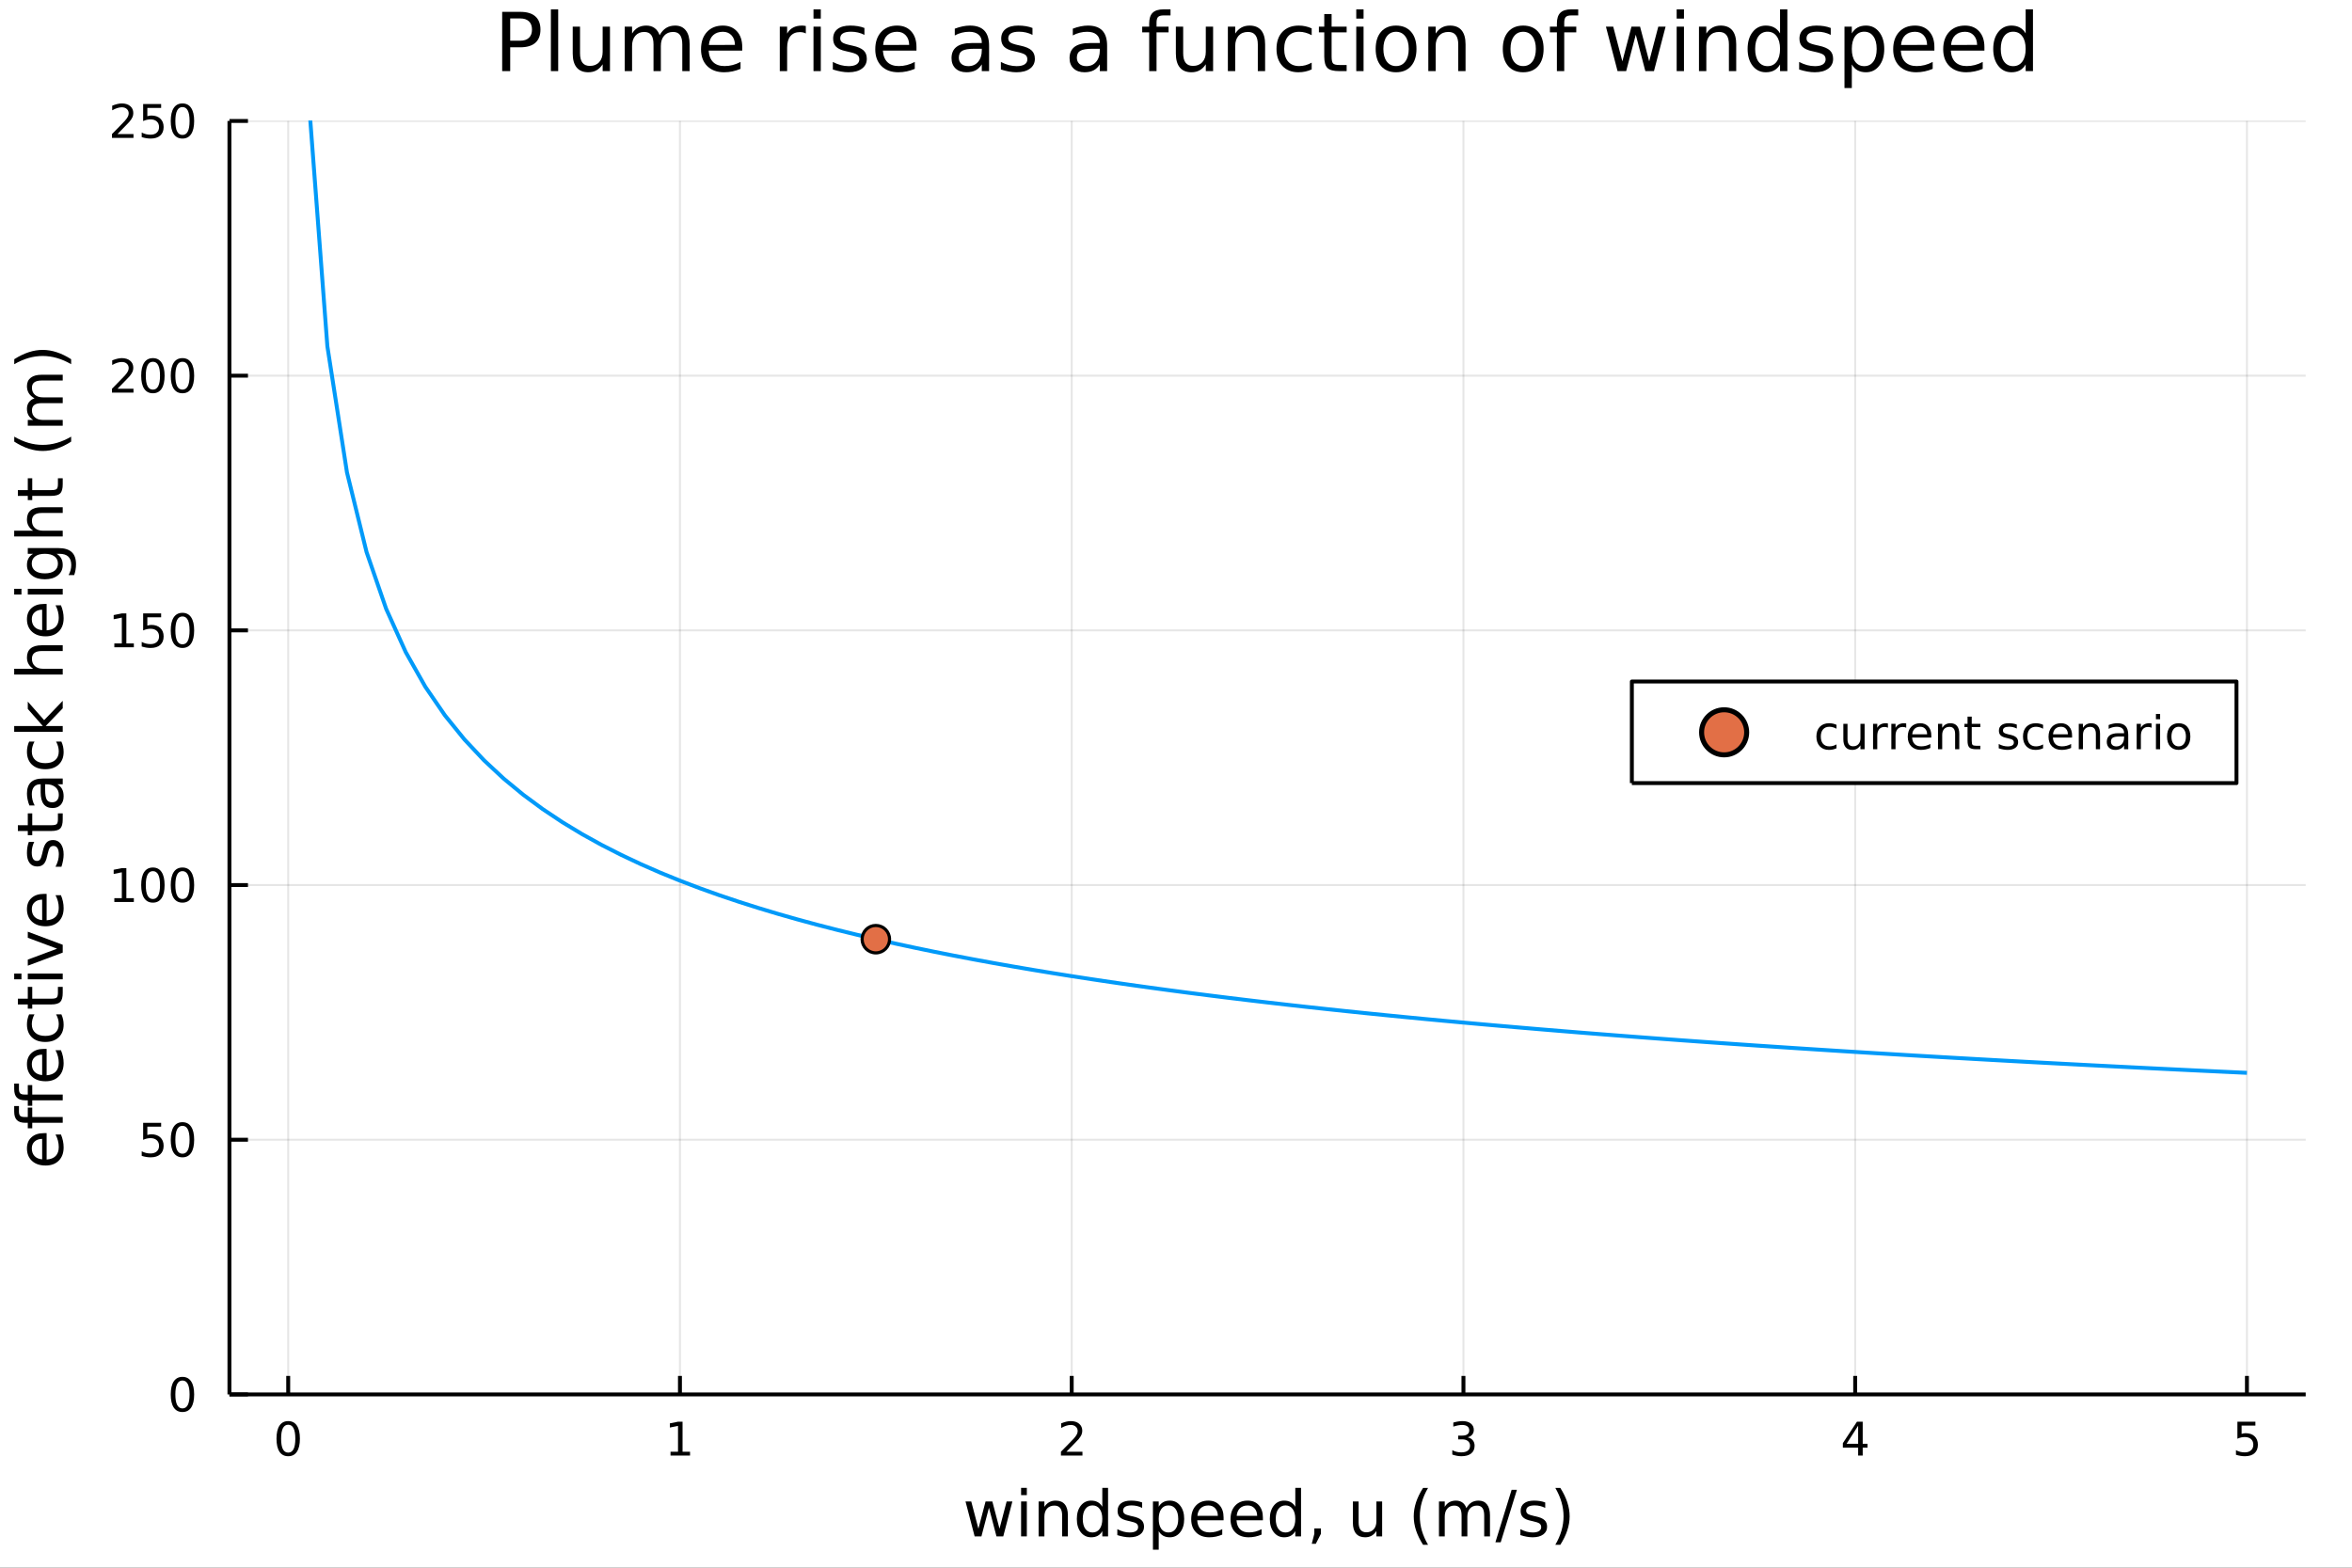 <?xml version="1.0" encoding="utf-8"?>
<svg xmlns="http://www.w3.org/2000/svg" xmlns:xlink="http://www.w3.org/1999/xlink" width="600" height="400" viewBox="0 0 2400 1600">
<rect x="0" y="0" width="2400" height="1600" fill="#333333" stroke="none"/>
<defs>
  <clipPath id="clip370">
    <rect x="0" y="0" width="2400" height="1600"/>
  </clipPath>
</defs>
<path clip-path="url(#clip370)" d="
M0 1600 L2400 1600 L2400 0 L0 0  Z
  " fill="#ffffff" fill-rule="evenodd" fill-opacity="1"/>
<defs>
  <clipPath id="clip371">
    <rect x="480" y="0" width="1681" height="1600"/>
  </clipPath>
</defs>
<path clip-path="url(#clip370)" d="
M234.125 1423.18 L2352.76 1423.18 L2352.76 123.472 L234.125 123.472  Z
  " fill="#ffffff" fill-rule="evenodd" fill-opacity="1"/>
<defs>
  <clipPath id="clip372">
    <rect x="234" y="123" width="2120" height="1301"/>
  </clipPath>
</defs>
<polyline clip-path="url(#clip372)" style="stroke:#000000; stroke-linecap:butt; stroke-linejoin:round; stroke-width:2; stroke-opacity:0.1; fill:none" points="
  294.087,1423.18 294.087,123.472 
  "/>
<polyline clip-path="url(#clip372)" style="stroke:#000000; stroke-linecap:butt; stroke-linejoin:round; stroke-width:2; stroke-opacity:0.1; fill:none" points="
  693.828,1423.18 693.828,123.472 
  "/>
<polyline clip-path="url(#clip372)" style="stroke:#000000; stroke-linecap:butt; stroke-linejoin:round; stroke-width:2; stroke-opacity:0.1; fill:none" points="
  1093.57,1423.18 1093.57,123.472 
  "/>
<polyline clip-path="url(#clip372)" style="stroke:#000000; stroke-linecap:butt; stroke-linejoin:round; stroke-width:2; stroke-opacity:0.1; fill:none" points="
  1493.31,1423.18 1493.31,123.472 
  "/>
<polyline clip-path="url(#clip372)" style="stroke:#000000; stroke-linecap:butt; stroke-linejoin:round; stroke-width:2; stroke-opacity:0.1; fill:none" points="
  1893.05,1423.18 1893.05,123.472 
  "/>
<polyline clip-path="url(#clip372)" style="stroke:#000000; stroke-linecap:butt; stroke-linejoin:round; stroke-width:2; stroke-opacity:0.1; fill:none" points="
  2292.79,1423.18 2292.79,123.472 
  "/>
<polyline clip-path="url(#clip370)" style="stroke:#000000; stroke-linecap:butt; stroke-linejoin:round; stroke-width:4; stroke-opacity:1; fill:none" points="
  234.125,1423.18 2352.76,1423.18 
  "/>
<polyline clip-path="url(#clip370)" style="stroke:#000000; stroke-linecap:butt; stroke-linejoin:round; stroke-width:4; stroke-opacity:1; fill:none" points="
  294.087,1423.18 294.087,1404.28 
  "/>
<polyline clip-path="url(#clip370)" style="stroke:#000000; stroke-linecap:butt; stroke-linejoin:round; stroke-width:4; stroke-opacity:1; fill:none" points="
  693.828,1423.18 693.828,1404.28 
  "/>
<polyline clip-path="url(#clip370)" style="stroke:#000000; stroke-linecap:butt; stroke-linejoin:round; stroke-width:4; stroke-opacity:1; fill:none" points="
  1093.57,1423.18 1093.57,1404.28 
  "/>
<polyline clip-path="url(#clip370)" style="stroke:#000000; stroke-linecap:butt; stroke-linejoin:round; stroke-width:4; stroke-opacity:1; fill:none" points="
  1493.31,1423.18 1493.31,1404.28 
  "/>
<polyline clip-path="url(#clip370)" style="stroke:#000000; stroke-linecap:butt; stroke-linejoin:round; stroke-width:4; stroke-opacity:1; fill:none" points="
  1893.05,1423.18 1893.05,1404.28 
  "/>
<polyline clip-path="url(#clip370)" style="stroke:#000000; stroke-linecap:butt; stroke-linejoin:round; stroke-width:4; stroke-opacity:1; fill:none" points="
  2292.79,1423.18 2292.79,1404.28 
  "/>
<path clip-path="url(#clip370)" d="M294.087 1454.1 Q290.476 1454.1 288.647 1457.66 Q286.841 1461.2 286.841 1468.33 Q286.841 1475.44 288.647 1479.01 Q290.476 1482.55 294.087 1482.55 Q297.721 1482.55 299.526 1479.01 Q301.355 1475.44 301.355 1468.33 Q301.355 1461.2 299.526 1457.66 Q297.721 1454.1 294.087 1454.1 M294.087 1450.39 Q299.897 1450.39 302.952 1455 Q306.031 1459.58 306.031 1468.33 Q306.031 1477.06 302.952 1481.67 Q299.897 1486.25 294.087 1486.25 Q288.277 1486.25 285.198 1481.67 Q282.142 1477.06 282.142 1468.33 Q282.142 1459.58 285.198 1455 Q288.277 1450.39 294.087 1450.39 Z" fill="#000000" fill-rule="evenodd" fill-opacity="1" /><path clip-path="url(#clip370)" d="M684.21 1481.64 L691.849 1481.64 L691.849 1455.28 L683.539 1456.95 L683.539 1452.69 L691.803 1451.02 L696.479 1451.02 L696.479 1481.64 L704.118 1481.64 L704.118 1485.58 L684.21 1485.58 L684.21 1481.64 Z" fill="#000000" fill-rule="evenodd" fill-opacity="1" /><path clip-path="url(#clip370)" d="M1088.22 1481.64 L1104.54 1481.64 L1104.54 1485.58 L1082.6 1485.58 L1082.6 1481.64 Q1085.26 1478.89 1089.84 1474.26 Q1094.45 1469.61 1095.63 1468.27 Q1097.88 1465.74 1098.76 1464.01 Q1099.66 1462.25 1099.66 1460.56 Q1099.66 1457.8 1097.71 1456.07 Q1095.79 1454.33 1092.69 1454.33 Q1090.49 1454.33 1088.04 1455.09 Q1085.61 1455.86 1082.83 1457.41 L1082.83 1452.69 Q1085.65 1451.55 1088.11 1450.97 Q1090.56 1450.39 1092.6 1450.39 Q1097.97 1450.39 1101.16 1453.08 Q1104.36 1455.77 1104.36 1460.26 Q1104.36 1462.39 1103.55 1464.31 Q1102.76 1466.2 1100.65 1468.8 Q1100.07 1469.47 1096.97 1472.69 Q1093.87 1475.88 1088.22 1481.64 Z" fill="#000000" fill-rule="evenodd" fill-opacity="1" /><path clip-path="url(#clip370)" d="M1497.56 1466.95 Q1500.92 1467.66 1502.79 1469.93 Q1504.69 1472.2 1504.69 1475.53 Q1504.69 1480.65 1501.17 1483.45 Q1497.65 1486.25 1491.17 1486.25 Q1488.99 1486.25 1486.68 1485.81 Q1484.39 1485.39 1481.93 1484.54 L1481.93 1480.02 Q1483.88 1481.16 1486.19 1481.74 Q1488.51 1482.32 1491.03 1482.32 Q1495.43 1482.32 1497.72 1480.58 Q1500.04 1478.84 1500.04 1475.53 Q1500.04 1472.48 1497.88 1470.77 Q1495.75 1469.03 1491.93 1469.03 L1487.91 1469.03 L1487.91 1465.19 L1492.12 1465.19 Q1495.57 1465.19 1497.4 1463.82 Q1499.23 1462.43 1499.23 1459.84 Q1499.23 1457.18 1497.33 1455.77 Q1495.45 1454.33 1491.93 1454.33 Q1490.01 1454.33 1487.81 1454.75 Q1485.61 1455.16 1482.98 1456.04 L1482.98 1451.88 Q1485.64 1451.14 1487.95 1450.77 Q1490.29 1450.39 1492.35 1450.39 Q1497.67 1450.39 1500.78 1452.83 Q1503.88 1455.23 1503.88 1459.35 Q1503.88 1462.22 1502.24 1464.21 Q1500.59 1466.18 1497.56 1466.95 Z" fill="#000000" fill-rule="evenodd" fill-opacity="1" /><path clip-path="url(#clip370)" d="M1896.06 1455.09 L1884.26 1473.54 L1896.06 1473.54 L1896.06 1455.09 M1894.84 1451.02 L1900.72 1451.02 L1900.72 1473.54 L1905.65 1473.54 L1905.65 1477.43 L1900.72 1477.43 L1900.72 1485.58 L1896.06 1485.58 L1896.06 1477.43 L1880.46 1477.43 L1880.46 1472.92 L1894.84 1451.02 Z" fill="#000000" fill-rule="evenodd" fill-opacity="1" /><path clip-path="url(#clip370)" d="M2283.07 1451.02 L2301.43 1451.02 L2301.43 1454.96 L2287.35 1454.96 L2287.35 1463.43 Q2288.37 1463.08 2289.39 1462.92 Q2290.41 1462.73 2291.43 1462.73 Q2297.22 1462.73 2300.6 1465.9 Q2303.98 1469.08 2303.98 1474.49 Q2303.98 1480.07 2300.5 1483.17 Q2297.03 1486.25 2290.71 1486.25 Q2288.54 1486.25 2286.27 1485.88 Q2284.02 1485.51 2281.61 1484.77 L2281.61 1480.07 Q2283.7 1481.2 2285.92 1481.76 Q2288.14 1482.32 2290.62 1482.32 Q2294.62 1482.32 2296.96 1480.21 Q2299.3 1478.1 2299.3 1474.49 Q2299.3 1470.88 2296.96 1468.77 Q2294.62 1466.67 2290.62 1466.67 Q2288.74 1466.67 2286.87 1467.08 Q2285.02 1467.5 2283.07 1468.38 L2283.07 1451.02 Z" fill="#000000" fill-rule="evenodd" fill-opacity="1" /><path clip-path="url(#clip370)" d="M985.213 1532.4 L991.07 1532.4 L998.39 1560.21 L1005.68 1532.4 L1012.59 1532.4 L1019.91 1560.21 L1027.19 1532.4 L1033.05 1532.4 L1023.73 1568.04 L1016.82 1568.04 L1009.15 1538.83 L1001.45 1568.04 L994.539 1568.04 L985.213 1532.4 Z" fill="#000000" fill-rule="evenodd" fill-opacity="1" /><path clip-path="url(#clip370)" d="M1041.93 1532.4 L1047.79 1532.4 L1047.79 1568.04 L1041.93 1568.04 L1041.93 1532.4 M1041.93 1518.52 L1047.79 1518.52 L1047.79 1525.93 L1041.93 1525.93 L1041.93 1518.52 Z" fill="#000000" fill-rule="evenodd" fill-opacity="1" /><path clip-path="url(#clip370)" d="M1089.67 1546.53 L1089.67 1568.04 L1083.82 1568.04 L1083.82 1546.72 Q1083.82 1541.66 1081.84 1539.14 Q1079.87 1536.63 1075.92 1536.63 Q1071.18 1536.63 1068.44 1539.65 Q1065.71 1542.68 1065.71 1547.9 L1065.71 1568.04 L1059.82 1568.04 L1059.82 1532.4 L1065.71 1532.4 L1065.71 1537.93 Q1067.81 1534.72 1070.64 1533.13 Q1073.51 1531.54 1077.23 1531.54 Q1083.37 1531.54 1086.52 1535.36 Q1089.67 1539.14 1089.67 1546.53 Z" fill="#000000" fill-rule="evenodd" fill-opacity="1" /><path clip-path="url(#clip370)" d="M1124.81 1537.81 L1124.81 1518.52 L1130.67 1518.52 L1130.67 1568.04 L1124.81 1568.04 L1124.81 1562.7 Q1122.97 1565.88 1120.13 1567.44 Q1117.33 1568.97 1113.39 1568.97 Q1106.93 1568.97 1102.85 1563.81 Q1098.81 1558.65 1098.81 1550.25 Q1098.81 1541.85 1102.85 1536.69 Q1106.93 1531.54 1113.39 1531.54 Q1117.33 1531.54 1120.13 1533.1 Q1122.97 1534.62 1124.81 1537.81 M1104.86 1550.25 Q1104.86 1556.71 1107.5 1560.4 Q1110.17 1564.07 1114.82 1564.07 Q1119.47 1564.07 1122.14 1560.4 Q1124.81 1556.71 1124.81 1550.25 Q1124.81 1543.79 1122.14 1540.13 Q1119.47 1536.44 1114.82 1536.44 Q1110.17 1536.44 1107.5 1540.13 Q1104.86 1543.79 1104.86 1550.25 Z" fill="#000000" fill-rule="evenodd" fill-opacity="1" /><path clip-path="url(#clip370)" d="M1165.46 1533.45 L1165.46 1538.98 Q1162.98 1537.71 1160.3 1537.07 Q1157.63 1536.44 1154.76 1536.44 Q1150.4 1536.44 1148.21 1537.77 Q1146.04 1539.11 1146.04 1541.79 Q1146.04 1543.82 1147.6 1545 Q1149.16 1546.15 1153.87 1547.2 L1155.88 1547.64 Q1162.12 1548.98 1164.73 1551.43 Q1167.37 1553.85 1167.37 1558.21 Q1167.37 1563.17 1163.42 1566.07 Q1159.51 1568.97 1152.63 1568.97 Q1149.77 1568.97 1146.65 1568.39 Q1143.56 1567.85 1140.12 1566.74 L1140.12 1560.69 Q1143.37 1562.38 1146.52 1563.24 Q1149.67 1564.07 1152.76 1564.07 Q1156.9 1564.07 1159.12 1562.66 Q1161.35 1561.23 1161.35 1558.65 Q1161.35 1556.27 1159.73 1554.99 Q1158.14 1553.72 1152.69 1552.54 L1150.66 1552.07 Q1145.22 1550.92 1142.8 1548.56 Q1140.38 1546.18 1140.38 1542.04 Q1140.38 1537.01 1143.94 1534.27 Q1147.51 1531.54 1154.06 1531.54 Q1157.31 1531.54 1160.17 1532.01 Q1163.04 1532.49 1165.46 1533.45 Z" fill="#000000" fill-rule="evenodd" fill-opacity="1" /><path clip-path="url(#clip370)" d="M1182.36 1562.7 L1182.36 1581.6 L1176.47 1581.6 L1176.47 1532.4 L1182.36 1532.4 L1182.36 1537.81 Q1184.21 1534.62 1187.01 1533.1 Q1189.84 1531.54 1193.75 1531.54 Q1200.25 1531.54 1204.29 1536.69 Q1208.36 1541.85 1208.36 1550.25 Q1208.36 1558.65 1204.29 1563.81 Q1200.25 1568.97 1193.75 1568.97 Q1189.84 1568.97 1187.01 1567.44 Q1184.21 1565.88 1182.36 1562.7 M1202.28 1550.25 Q1202.28 1543.79 1199.61 1540.13 Q1196.97 1536.44 1192.32 1536.44 Q1187.67 1536.44 1185 1540.13 Q1182.36 1543.79 1182.36 1550.25 Q1182.36 1556.71 1185 1560.4 Q1187.67 1564.07 1192.32 1564.07 Q1196.97 1564.07 1199.61 1560.4 Q1202.28 1556.71 1202.28 1550.25 Z" fill="#000000" fill-rule="evenodd" fill-opacity="1" /><path clip-path="url(#clip370)" d="M1248.56 1548.76 L1248.56 1551.62 L1221.64 1551.62 Q1222.02 1557.67 1225.26 1560.85 Q1228.54 1564 1234.37 1564 Q1237.74 1564 1240.89 1563.17 Q1244.07 1562.35 1247.19 1560.69 L1247.19 1566.23 Q1244.04 1567.57 1240.73 1568.27 Q1237.42 1568.97 1234.02 1568.97 Q1225.49 1568.97 1220.49 1564 Q1215.52 1559.04 1215.52 1550.57 Q1215.52 1541.82 1220.24 1536.69 Q1224.98 1531.54 1233 1531.54 Q1240.19 1531.54 1244.36 1536.18 Q1248.56 1540.8 1248.56 1548.76 M1242.71 1547.04 Q1242.64 1542.23 1240 1539.37 Q1237.39 1536.5 1233.06 1536.5 Q1228.16 1536.5 1225.2 1539.27 Q1222.27 1542.04 1221.83 1547.07 L1242.71 1547.04 Z" fill="#000000" fill-rule="evenodd" fill-opacity="1" /><path clip-path="url(#clip370)" d="M1288.67 1548.76 L1288.67 1551.62 L1261.74 1551.62 Q1262.12 1557.67 1265.37 1560.85 Q1268.65 1564 1274.47 1564 Q1277.84 1564 1281 1563.17 Q1284.18 1562.35 1287.3 1560.69 L1287.3 1566.23 Q1284.15 1567.57 1280.84 1568.27 Q1277.53 1568.97 1274.12 1568.97 Q1265.59 1568.97 1260.59 1564 Q1255.63 1559.04 1255.63 1550.57 Q1255.63 1541.82 1260.34 1536.69 Q1265.08 1531.54 1273.1 1531.54 Q1280.3 1531.54 1284.47 1536.18 Q1288.67 1540.8 1288.67 1548.76 M1282.81 1547.04 Q1282.75 1542.23 1280.1 1539.37 Q1277.49 1536.5 1273.17 1536.5 Q1268.26 1536.5 1265.3 1539.27 Q1262.38 1542.04 1261.93 1547.07 L1282.81 1547.04 Z" fill="#000000" fill-rule="evenodd" fill-opacity="1" /><path clip-path="url(#clip370)" d="M1321.74 1537.81 L1321.74 1518.52 L1327.59 1518.52 L1327.59 1568.04 L1321.74 1568.04 L1321.74 1562.7 Q1319.89 1565.88 1317.06 1567.44 Q1314.26 1568.97 1310.31 1568.97 Q1303.85 1568.97 1299.77 1563.81 Q1295.73 1558.65 1295.73 1550.25 Q1295.73 1541.85 1299.77 1536.69 Q1303.85 1531.54 1310.31 1531.54 Q1314.26 1531.54 1317.06 1533.1 Q1319.89 1534.62 1321.74 1537.81 M1301.78 1550.25 Q1301.78 1556.71 1304.42 1560.4 Q1307.1 1564.07 1311.74 1564.07 Q1316.39 1564.07 1319.06 1560.4 Q1321.74 1556.71 1321.74 1550.25 Q1321.74 1543.79 1319.06 1540.13 Q1316.39 1536.44 1311.74 1536.44 Q1307.1 1536.44 1304.42 1540.13 Q1301.78 1543.79 1301.78 1550.25 Z" fill="#000000" fill-rule="evenodd" fill-opacity="1" /><path clip-path="url(#clip370)" d="M1341.15 1559.96 L1347.87 1559.96 L1347.87 1565.43 L1342.65 1575.62 L1338.54 1575.62 L1341.15 1565.43 L1341.15 1559.96 Z" fill="#000000" fill-rule="evenodd" fill-opacity="1" /><path clip-path="url(#clip370)" d="M1380.49 1553.98 L1380.49 1532.4 L1386.35 1532.4 L1386.35 1553.75 Q1386.35 1558.81 1388.32 1561.36 Q1390.29 1563.87 1394.24 1563.87 Q1398.98 1563.87 1401.72 1560.85 Q1404.49 1557.83 1404.49 1552.61 L1404.49 1532.4 L1410.35 1532.4 L1410.35 1568.04 L1404.49 1568.04 L1404.49 1562.57 Q1402.36 1565.82 1399.53 1567.41 Q1396.72 1568.97 1393 1568.97 Q1386.86 1568.97 1383.67 1565.15 Q1380.49 1561.33 1380.49 1553.98 M1395.23 1531.54 L1395.23 1531.54 Z" fill="#000000" fill-rule="evenodd" fill-opacity="1" /><path clip-path="url(#clip370)" d="M1457.2 1518.58 Q1452.93 1525.9 1450.86 1533.06 Q1448.8 1540.23 1448.8 1547.58 Q1448.8 1554.93 1450.86 1562.16 Q1452.97 1569.35 1457.2 1576.64 L1452.11 1576.64 Q1447.33 1569.16 1444.94 1561.93 Q1442.59 1554.71 1442.59 1547.58 Q1442.59 1540.48 1444.94 1533.29 Q1447.3 1526.09 1452.11 1518.58 L1457.2 1518.58 Z" fill="#000000" fill-rule="evenodd" fill-opacity="1" /><path clip-path="url(#clip370)" d="M1496.32 1539.24 Q1498.51 1535.29 1501.57 1533.41 Q1504.62 1531.54 1508.76 1531.54 Q1514.33 1531.54 1517.35 1535.45 Q1520.38 1539.33 1520.38 1546.53 L1520.38 1568.04 L1514.49 1568.04 L1514.49 1546.72 Q1514.49 1541.59 1512.68 1539.11 Q1510.86 1536.63 1507.14 1536.63 Q1502.59 1536.63 1499.94 1539.65 Q1497.3 1542.68 1497.3 1547.9 L1497.3 1568.04 L1491.41 1568.04 L1491.41 1546.72 Q1491.41 1541.56 1489.6 1539.11 Q1487.79 1536.63 1484 1536.63 Q1479.51 1536.63 1476.87 1539.68 Q1474.23 1542.71 1474.23 1547.9 L1474.23 1568.04 L1468.34 1568.04 L1468.34 1532.4 L1474.23 1532.4 L1474.23 1537.93 Q1476.23 1534.66 1479.03 1533.1 Q1481.83 1531.54 1485.69 1531.54 Q1489.57 1531.54 1492.27 1533.51 Q1495.01 1535.48 1496.32 1539.24 Z" fill="#000000" fill-rule="evenodd" fill-opacity="1" /><path clip-path="url(#clip370)" d="M1542.47 1520.52 L1547.88 1520.52 L1531.33 1574.09 L1525.92 1574.09 L1542.47 1520.52 Z" fill="#000000" fill-rule="evenodd" fill-opacity="1" /><path clip-path="url(#clip370)" d="M1576.75 1533.45 L1576.75 1538.98 Q1574.26 1537.71 1571.59 1537.07 Q1568.92 1536.44 1566.05 1536.44 Q1561.69 1536.44 1559.5 1537.77 Q1557.33 1539.11 1557.33 1541.79 Q1557.33 1543.82 1558.89 1545 Q1560.45 1546.15 1565.16 1547.2 L1567.17 1547.64 Q1573.4 1548.98 1576.01 1551.43 Q1578.66 1553.85 1578.66 1558.21 Q1578.66 1563.17 1574.71 1566.07 Q1570.79 1568.97 1563.92 1568.97 Q1561.05 1568.97 1557.94 1568.39 Q1554.85 1567.85 1551.41 1566.74 L1551.41 1560.69 Q1554.66 1562.38 1557.81 1563.24 Q1560.96 1564.07 1564.05 1564.07 Q1568.18 1564.07 1570.41 1562.66 Q1572.64 1561.23 1572.64 1558.65 Q1572.64 1556.27 1571.02 1554.99 Q1569.43 1553.72 1563.98 1552.54 L1561.95 1552.07 Q1556.5 1550.92 1554.08 1548.56 Q1551.67 1546.18 1551.67 1542.04 Q1551.67 1537.01 1555.23 1534.27 Q1558.8 1531.54 1565.35 1531.54 Q1568.6 1531.54 1571.46 1532.01 Q1574.33 1532.49 1576.75 1533.45 Z" fill="#000000" fill-rule="evenodd" fill-opacity="1" /><path clip-path="url(#clip370)" d="M1587.06 1518.58 L1592.15 1518.58 Q1596.93 1526.09 1599.28 1533.29 Q1601.67 1540.48 1601.67 1547.58 Q1601.67 1554.71 1599.28 1561.93 Q1596.93 1569.16 1592.15 1576.64 L1587.06 1576.64 Q1591.29 1569.35 1593.36 1562.16 Q1595.46 1554.93 1595.46 1547.58 Q1595.46 1540.23 1593.36 1533.06 Q1591.29 1525.9 1587.06 1518.58 Z" fill="#000000" fill-rule="evenodd" fill-opacity="1" /><polyline clip-path="url(#clip372)" style="stroke:#000000; stroke-linecap:butt; stroke-linejoin:round; stroke-width:2; stroke-opacity:0.1; fill:none" points="
  234.125,1423.18 2352.76,1423.18 
  "/>
<polyline clip-path="url(#clip372)" style="stroke:#000000; stroke-linecap:butt; stroke-linejoin:round; stroke-width:2; stroke-opacity:0.1; fill:none" points="
  234.125,1163.24 2352.76,1163.24 
  "/>
<polyline clip-path="url(#clip372)" style="stroke:#000000; stroke-linecap:butt; stroke-linejoin:round; stroke-width:2; stroke-opacity:0.1; fill:none" points="
  234.125,903.297 2352.76,903.297 
  "/>
<polyline clip-path="url(#clip372)" style="stroke:#000000; stroke-linecap:butt; stroke-linejoin:round; stroke-width:2; stroke-opacity:0.1; fill:none" points="
  234.125,643.355 2352.76,643.355 
  "/>
<polyline clip-path="url(#clip372)" style="stroke:#000000; stroke-linecap:butt; stroke-linejoin:round; stroke-width:2; stroke-opacity:0.1; fill:none" points="
  234.125,383.414 2352.76,383.414 
  "/>
<polyline clip-path="url(#clip372)" style="stroke:#000000; stroke-linecap:butt; stroke-linejoin:round; stroke-width:2; stroke-opacity:0.1; fill:none" points="
  234.125,123.472 2352.76,123.472 
  "/>
<polyline clip-path="url(#clip370)" style="stroke:#000000; stroke-linecap:butt; stroke-linejoin:round; stroke-width:4; stroke-opacity:1; fill:none" points="
  234.125,1423.18 234.125,123.472 
  "/>
<polyline clip-path="url(#clip370)" style="stroke:#000000; stroke-linecap:butt; stroke-linejoin:round; stroke-width:4; stroke-opacity:1; fill:none" points="
  234.125,1423.18 253.023,1423.18 
  "/>
<polyline clip-path="url(#clip370)" style="stroke:#000000; stroke-linecap:butt; stroke-linejoin:round; stroke-width:4; stroke-opacity:1; fill:none" points="
  234.125,1163.24 253.023,1163.24 
  "/>
<polyline clip-path="url(#clip370)" style="stroke:#000000; stroke-linecap:butt; stroke-linejoin:round; stroke-width:4; stroke-opacity:1; fill:none" points="
  234.125,903.297 253.023,903.297 
  "/>
<polyline clip-path="url(#clip370)" style="stroke:#000000; stroke-linecap:butt; stroke-linejoin:round; stroke-width:4; stroke-opacity:1; fill:none" points="
  234.125,643.355 253.023,643.355 
  "/>
<polyline clip-path="url(#clip370)" style="stroke:#000000; stroke-linecap:butt; stroke-linejoin:round; stroke-width:4; stroke-opacity:1; fill:none" points="
  234.125,383.414 253.023,383.414 
  "/>
<polyline clip-path="url(#clip370)" style="stroke:#000000; stroke-linecap:butt; stroke-linejoin:round; stroke-width:4; stroke-opacity:1; fill:none" points="
  234.125,123.472 253.023,123.472 
  "/>
<path clip-path="url(#clip370)" d="M186.181 1408.98 Q182.57 1408.98 180.741 1412.54 Q178.936 1416.08 178.936 1423.21 Q178.936 1430.32 180.741 1433.89 Q182.57 1437.43 186.181 1437.43 Q189.815 1437.43 191.621 1433.89 Q193.45 1430.32 193.45 1423.21 Q193.45 1416.08 191.621 1412.54 Q189.815 1408.98 186.181 1408.98 M186.181 1405.27 Q191.991 1405.27 195.047 1409.88 Q198.125 1414.46 198.125 1423.21 Q198.125 1431.94 195.047 1436.55 Q191.991 1441.13 186.181 1441.13 Q180.371 1441.13 177.292 1436.55 Q174.237 1431.94 174.237 1423.21 Q174.237 1414.46 177.292 1409.88 Q180.371 1405.27 186.181 1405.27 Z" fill="#000000" fill-rule="evenodd" fill-opacity="1" /><path clip-path="url(#clip370)" d="M146.066 1145.96 L164.422 1145.96 L164.422 1149.89 L150.348 1149.89 L150.348 1158.37 Q151.366 1158.02 152.385 1157.86 Q153.403 1157.67 154.422 1157.67 Q160.209 1157.67 163.589 1160.84 Q166.968 1164.01 166.968 1169.43 Q166.968 1175.01 163.496 1178.11 Q160.024 1181.19 153.704 1181.19 Q151.528 1181.19 149.26 1180.82 Q147.015 1180.45 144.607 1179.71 L144.607 1175.01 Q146.691 1176.14 148.913 1176.7 Q151.135 1177.25 153.612 1177.25 Q157.616 1177.25 159.954 1175.15 Q162.292 1173.04 162.292 1169.43 Q162.292 1165.82 159.954 1163.71 Q157.616 1161.61 153.612 1161.61 Q151.737 1161.61 149.862 1162.02 Q148.01 1162.44 146.066 1163.32 L146.066 1145.96 Z" fill="#000000" fill-rule="evenodd" fill-opacity="1" /><path clip-path="url(#clip370)" d="M186.181 1149.04 Q182.57 1149.04 180.741 1152.6 Q178.936 1156.14 178.936 1163.27 Q178.936 1170.38 180.741 1173.94 Q182.57 1177.49 186.181 1177.49 Q189.815 1177.49 191.621 1173.94 Q193.45 1170.38 193.45 1163.27 Q193.45 1156.14 191.621 1152.6 Q189.815 1149.04 186.181 1149.04 M186.181 1145.33 Q191.991 1145.33 195.047 1149.94 Q198.125 1154.52 198.125 1163.27 Q198.125 1172 195.047 1176.61 Q191.991 1181.19 186.181 1181.19 Q180.371 1181.19 177.292 1176.61 Q174.237 1172 174.237 1163.27 Q174.237 1154.52 177.292 1149.94 Q180.371 1145.33 186.181 1145.33 Z" fill="#000000" fill-rule="evenodd" fill-opacity="1" /><path clip-path="url(#clip370)" d="M116.668 916.642 L124.306 916.642 L124.306 890.276 L115.996 891.943 L115.996 887.683 L124.26 886.017 L128.936 886.017 L128.936 916.642 L136.575 916.642 L136.575 920.577 L116.668 920.577 L116.668 916.642 Z" fill="#000000" fill-rule="evenodd" fill-opacity="1" /><path clip-path="url(#clip370)" d="M156.019 889.095 Q152.408 889.095 150.579 892.66 Q148.774 896.202 148.774 903.331 Q148.774 910.438 150.579 914.003 Q152.408 917.544 156.019 917.544 Q159.653 917.544 161.459 914.003 Q163.288 910.438 163.288 903.331 Q163.288 896.202 161.459 892.66 Q159.653 889.095 156.019 889.095 M156.019 885.392 Q161.829 885.392 164.885 889.998 Q167.964 894.582 167.964 903.331 Q167.964 912.058 164.885 916.665 Q161.829 921.248 156.019 921.248 Q150.209 921.248 147.13 916.665 Q144.075 912.058 144.075 903.331 Q144.075 894.582 147.13 889.998 Q150.209 885.392 156.019 885.392 Z" fill="#000000" fill-rule="evenodd" fill-opacity="1" /><path clip-path="url(#clip370)" d="M186.181 889.095 Q182.57 889.095 180.741 892.66 Q178.936 896.202 178.936 903.331 Q178.936 910.438 180.741 914.003 Q182.57 917.544 186.181 917.544 Q189.815 917.544 191.621 914.003 Q193.45 910.438 193.45 903.331 Q193.45 896.202 191.621 892.66 Q189.815 889.095 186.181 889.095 M186.181 885.392 Q191.991 885.392 195.047 889.998 Q198.125 894.582 198.125 903.331 Q198.125 912.058 195.047 916.665 Q191.991 921.248 186.181 921.248 Q180.371 921.248 177.292 916.665 Q174.237 912.058 174.237 903.331 Q174.237 894.582 177.292 889.998 Q180.371 885.392 186.181 885.392 Z" fill="#000000" fill-rule="evenodd" fill-opacity="1" /><path clip-path="url(#clip370)" d="M116.668 656.7 L124.306 656.7 L124.306 630.334 L115.996 632.001 L115.996 627.742 L124.26 626.075 L128.936 626.075 L128.936 656.7 L136.575 656.7 L136.575 660.635 L116.668 660.635 L116.668 656.7 Z" fill="#000000" fill-rule="evenodd" fill-opacity="1" /><path clip-path="url(#clip370)" d="M146.066 626.075 L164.422 626.075 L164.422 630.01 L150.348 630.01 L150.348 638.483 Q151.366 638.135 152.385 637.973 Q153.403 637.788 154.422 637.788 Q160.209 637.788 163.589 640.959 Q166.968 644.131 166.968 649.547 Q166.968 655.126 163.496 658.228 Q160.024 661.307 153.704 661.307 Q151.528 661.307 149.26 660.936 Q147.015 660.566 144.607 659.825 L144.607 655.126 Q146.691 656.26 148.913 656.816 Q151.135 657.371 153.612 657.371 Q157.616 657.371 159.954 655.265 Q162.292 653.158 162.292 649.547 Q162.292 645.936 159.954 643.83 Q157.616 641.723 153.612 641.723 Q151.737 641.723 149.862 642.14 Q148.01 642.557 146.066 643.436 L146.066 626.075 Z" fill="#000000" fill-rule="evenodd" fill-opacity="1" /><path clip-path="url(#clip370)" d="M186.181 629.154 Q182.57 629.154 180.741 632.719 Q178.936 636.26 178.936 643.39 Q178.936 650.496 180.741 654.061 Q182.57 657.603 186.181 657.603 Q189.815 657.603 191.621 654.061 Q193.45 650.496 193.45 643.39 Q193.45 636.26 191.621 632.719 Q189.815 629.154 186.181 629.154 M186.181 625.45 Q191.991 625.45 195.047 630.057 Q198.125 634.64 198.125 643.39 Q198.125 652.117 195.047 656.723 Q191.991 661.307 186.181 661.307 Q180.371 661.307 177.292 656.723 Q174.237 652.117 174.237 643.39 Q174.237 634.64 177.292 630.057 Q180.371 625.45 186.181 625.45 Z" fill="#000000" fill-rule="evenodd" fill-opacity="1" /><path clip-path="url(#clip370)" d="M119.885 396.759 L136.204 396.759 L136.204 400.694 L114.26 400.694 L114.26 396.759 Q116.922 394.004 121.505 389.374 Q126.112 384.722 127.292 383.379 Q129.538 380.856 130.417 379.12 Q131.32 377.36 131.32 375.671 Q131.32 372.916 129.376 371.18 Q127.455 369.444 124.353 369.444 Q122.154 369.444 119.7 370.208 Q117.269 370.972 114.492 372.523 L114.492 367.8 Q117.316 366.666 119.769 366.087 Q122.223 365.509 124.26 365.509 Q129.63 365.509 132.825 368.194 Q136.019 370.879 136.019 375.37 Q136.019 377.499 135.209 379.421 Q134.422 381.319 132.316 383.911 Q131.737 384.583 128.635 387.8 Q125.533 390.995 119.885 396.759 Z" fill="#000000" fill-rule="evenodd" fill-opacity="1" /><path clip-path="url(#clip370)" d="M156.019 369.212 Q152.408 369.212 150.579 372.777 Q148.774 376.319 148.774 383.448 Q148.774 390.555 150.579 394.12 Q152.408 397.661 156.019 397.661 Q159.653 397.661 161.459 394.12 Q163.288 390.555 163.288 383.448 Q163.288 376.319 161.459 372.777 Q159.653 369.212 156.019 369.212 M156.019 365.509 Q161.829 365.509 164.885 370.115 Q167.964 374.698 167.964 383.448 Q167.964 392.175 164.885 396.782 Q161.829 401.365 156.019 401.365 Q150.209 401.365 147.13 396.782 Q144.075 392.175 144.075 383.448 Q144.075 374.698 147.13 370.115 Q150.209 365.509 156.019 365.509 Z" fill="#000000" fill-rule="evenodd" fill-opacity="1" /><path clip-path="url(#clip370)" d="M186.181 369.212 Q182.57 369.212 180.741 372.777 Q178.936 376.319 178.936 383.448 Q178.936 390.555 180.741 394.12 Q182.57 397.661 186.181 397.661 Q189.815 397.661 191.621 394.12 Q193.45 390.555 193.45 383.448 Q193.45 376.319 191.621 372.777 Q189.815 369.212 186.181 369.212 M186.181 365.509 Q191.991 365.509 195.047 370.115 Q198.125 374.698 198.125 383.448 Q198.125 392.175 195.047 396.782 Q191.991 401.365 186.181 401.365 Q180.371 401.365 177.292 396.782 Q174.237 392.175 174.237 383.448 Q174.237 374.698 177.292 370.115 Q180.371 365.509 186.181 365.509 Z" fill="#000000" fill-rule="evenodd" fill-opacity="1" /><path clip-path="url(#clip370)" d="M119.885 136.817 L136.204 136.817 L136.204 140.752 L114.26 140.752 L114.26 136.817 Q116.922 134.062 121.505 129.433 Q126.112 124.78 127.292 123.437 Q129.538 120.914 130.417 119.178 Q131.32 117.419 131.32 115.729 Q131.32 112.974 129.376 111.238 Q127.455 109.502 124.353 109.502 Q122.154 109.502 119.7 110.266 Q117.269 111.03 114.492 112.581 L114.492 107.859 Q117.316 106.725 119.769 106.146 Q122.223 105.567 124.26 105.567 Q129.63 105.567 132.825 108.252 Q136.019 110.937 136.019 115.428 Q136.019 117.558 135.209 119.479 Q134.422 121.377 132.316 123.97 Q131.737 124.641 128.635 127.859 Q125.533 131.053 119.885 136.817 Z" fill="#000000" fill-rule="evenodd" fill-opacity="1" /><path clip-path="url(#clip370)" d="M146.066 106.192 L164.422 106.192 L164.422 110.127 L150.348 110.127 L150.348 118.599 Q151.366 118.252 152.385 118.09 Q153.403 117.905 154.422 117.905 Q160.209 117.905 163.589 121.076 Q166.968 124.248 166.968 129.664 Q166.968 135.243 163.496 138.345 Q160.024 141.423 153.704 141.423 Q151.528 141.423 149.26 141.053 Q147.015 140.683 144.607 139.942 L144.607 135.243 Q146.691 136.377 148.913 136.933 Q151.135 137.488 153.612 137.488 Q157.616 137.488 159.954 135.382 Q162.292 133.275 162.292 129.664 Q162.292 126.053 159.954 123.947 Q157.616 121.84 153.612 121.84 Q151.737 121.84 149.862 122.257 Q148.01 122.674 146.066 123.553 L146.066 106.192 Z" fill="#000000" fill-rule="evenodd" fill-opacity="1" /><path clip-path="url(#clip370)" d="M186.181 109.271 Q182.57 109.271 180.741 112.836 Q178.936 116.377 178.936 123.507 Q178.936 130.613 180.741 134.178 Q182.57 137.72 186.181 137.72 Q189.815 137.72 191.621 134.178 Q193.45 130.613 193.45 123.507 Q193.45 116.377 191.621 112.836 Q189.815 109.271 186.181 109.271 M186.181 105.567 Q191.991 105.567 195.047 110.174 Q198.125 114.757 198.125 123.507 Q198.125 132.234 195.047 136.84 Q191.991 141.423 186.181 141.423 Q180.371 141.423 177.292 136.84 Q174.237 132.234 174.237 123.507 Q174.237 114.757 177.292 110.174 Q180.371 105.567 186.181 105.567 Z" fill="#000000" fill-rule="evenodd" fill-opacity="1" /><path clip-path="url(#clip370)" d="M44.716 1156.51 L47.581 1156.51 L47.581 1183.44 Q53.628 1183.05 56.811 1179.81 Q59.962 1176.53 59.962 1170.71 Q59.962 1167.33 59.134 1164.18 Q58.307 1161 56.652 1157.88 L62.19 1157.88 Q63.527 1161.03 64.227 1164.34 Q64.927 1167.65 64.927 1171.06 Q64.927 1179.59 59.962 1184.58 Q54.997 1189.55 46.53 1189.55 Q37.777 1189.55 32.653 1184.84 Q27.497 1180.09 27.497 1172.07 Q27.497 1164.88 32.144 1160.71 Q36.759 1156.51 44.716 1156.51 M42.997 1162.37 Q38.191 1162.43 35.327 1165.07 Q32.462 1167.68 32.462 1172.01 Q32.462 1176.91 35.231 1179.87 Q38 1182.8 43.029 1183.25 L42.997 1162.37 Z" fill="#000000" fill-rule="evenodd" fill-opacity="1" /><path clip-path="url(#clip370)" d="M14.479 1128.85 L19.349 1128.85 L19.349 1134.45 Q19.349 1137.6 20.622 1138.84 Q21.895 1140.05 25.205 1140.05 L28.356 1140.05 L28.356 1130.41 L32.908 1130.41 L32.908 1140.05 L64.004 1140.05 L64.004 1145.94 L32.908 1145.94 L32.908 1151.54 L28.356 1151.54 L28.356 1145.94 L25.874 1145.94 Q19.922 1145.94 17.216 1143.17 Q14.479 1140.4 14.479 1134.39 L14.479 1128.85 Z" fill="#000000" fill-rule="evenodd" fill-opacity="1" /><path clip-path="url(#clip370)" d="M14.479 1105.9 L19.349 1105.9 L19.349 1111.5 Q19.349 1114.66 20.622 1115.9 Q21.895 1117.11 25.205 1117.11 L28.356 1117.11 L28.356 1107.46 L32.908 1107.46 L32.908 1117.11 L64.004 1117.11 L64.004 1122.99 L32.908 1122.99 L32.908 1128.6 L28.356 1128.6 L28.356 1122.99 L25.874 1122.99 Q19.922 1122.99 17.216 1120.23 Q14.479 1117.46 14.479 1111.44 L14.479 1105.9 Z" fill="#000000" fill-rule="evenodd" fill-opacity="1" /><path clip-path="url(#clip370)" d="M44.716 1070.51 L47.581 1070.51 L47.581 1097.44 Q53.628 1097.05 56.811 1093.81 Q59.962 1090.53 59.962 1084.7 Q59.962 1081.33 59.134 1078.18 Q58.307 1075 56.652 1071.88 L62.19 1071.88 Q63.527 1075.03 64.227 1078.34 Q64.927 1081.65 64.927 1085.05 Q64.927 1093.58 59.962 1098.58 Q54.997 1103.55 46.53 1103.55 Q37.777 1103.55 32.653 1098.84 Q27.497 1094.09 27.497 1086.07 Q27.497 1078.88 32.144 1074.71 Q36.759 1070.51 44.716 1070.51 M42.997 1076.37 Q38.191 1076.43 35.327 1079.07 Q32.462 1081.68 32.462 1086.01 Q32.462 1090.91 35.231 1093.87 Q38 1096.8 43.029 1097.24 L42.997 1076.37 Z" fill="#000000" fill-rule="evenodd" fill-opacity="1" /><path clip-path="url(#clip370)" d="M29.725 1035.24 L35.199 1035.24 Q33.831 1037.73 33.162 1040.24 Q32.462 1042.72 32.462 1045.27 Q32.462 1050.97 36.09 1054.12 Q39.687 1057.27 46.212 1057.27 Q52.737 1057.27 56.365 1054.12 Q59.962 1050.97 59.962 1045.27 Q59.962 1042.72 59.294 1040.24 Q58.593 1037.73 57.225 1035.24 L62.636 1035.24 Q63.781 1037.69 64.354 1040.34 Q64.927 1042.95 64.927 1045.91 Q64.927 1053.96 59.866 1058.7 Q54.806 1063.44 46.212 1063.44 Q37.491 1063.44 32.494 1058.67 Q27.497 1053.86 27.497 1045.52 Q27.497 1042.82 28.07 1040.24 Q28.611 1037.66 29.725 1035.24 Z" fill="#000000" fill-rule="evenodd" fill-opacity="1" /><path clip-path="url(#clip370)" d="M18.235 1019.27 L28.356 1019.27 L28.356 1007.2 L32.908 1007.2 L32.908 1019.27 L52.259 1019.27 Q56.62 1019.27 57.861 1018.09 Q59.103 1016.88 59.103 1013.22 L59.103 1007.2 L64.004 1007.2 L64.004 1013.22 Q64.004 1020 61.49 1022.58 Q58.943 1025.15 52.259 1025.15 L32.908 1025.15 L32.908 1029.45 L28.356 1029.45 L28.356 1025.15 L18.235 1025.15 L18.235 1019.27 Z" fill="#000000" fill-rule="evenodd" fill-opacity="1" /><path clip-path="url(#clip370)" d="M28.356 999.5 L28.356 993.643 L64.004 993.643 L64.004 999.5 L28.356 999.5 M14.479 999.5 L14.479 993.643 L21.895 993.643 L21.895 999.5 L14.479 999.5 Z" fill="#000000" fill-rule="evenodd" fill-opacity="1" /><path clip-path="url(#clip370)" d="M28.356 985.59 L28.356 979.384 L58.275 968.244 L28.356 957.104 L28.356 950.897 L64.004 964.265 L64.004 972.222 L28.356 985.59 Z" fill="#000000" fill-rule="evenodd" fill-opacity="1" /><path clip-path="url(#clip370)" d="M44.716 912.321 L47.581 912.321 L47.581 939.248 Q53.628 938.866 56.811 935.62 Q59.962 932.341 59.962 926.517 Q59.962 923.143 59.134 919.992 Q58.307 916.809 56.652 913.69 L62.19 913.69 Q63.527 916.841 64.227 920.151 Q64.927 923.461 64.927 926.867 Q64.927 935.397 59.962 940.394 Q54.997 945.359 46.53 945.359 Q37.777 945.359 32.653 940.649 Q27.497 935.906 27.497 927.885 Q27.497 920.692 32.144 916.523 Q36.759 912.321 44.716 912.321 M42.997 918.178 Q38.191 918.241 35.327 920.883 Q32.462 923.493 32.462 927.822 Q32.462 932.723 35.231 935.683 Q38 938.612 43.029 939.057 L42.997 918.178 Z" fill="#000000" fill-rule="evenodd" fill-opacity="1" /><path clip-path="url(#clip370)" d="M29.407 859.263 L34.945 859.263 Q33.672 861.746 33.035 864.419 Q32.398 867.093 32.398 869.957 Q32.398 874.318 33.735 876.514 Q35.072 878.678 37.746 878.678 Q39.783 878.678 40.96 877.119 Q42.106 875.559 43.157 870.849 L43.602 868.843 Q44.939 862.605 47.39 859.995 Q49.809 857.353 54.169 857.353 Q59.134 857.353 62.031 861.3 Q64.927 865.215 64.927 872.09 Q64.927 874.954 64.354 878.074 Q63.813 881.161 62.699 884.599 L56.652 884.599 Q58.339 881.352 59.198 878.201 Q60.026 875.05 60.026 871.963 Q60.026 867.825 58.625 865.597 Q57.193 863.369 54.615 863.369 Q52.228 863.369 50.955 864.992 Q49.681 866.584 48.504 872.026 L48.026 874.063 Q46.88 879.506 44.525 881.925 Q42.138 884.344 38 884.344 Q32.971 884.344 30.234 880.779 Q27.497 877.214 27.497 870.658 Q27.497 867.411 27.974 864.547 Q28.452 861.682 29.407 859.263 Z" fill="#000000" fill-rule="evenodd" fill-opacity="1" /><path clip-path="url(#clip370)" d="M18.235 842.235 L28.356 842.235 L28.356 830.172 L32.908 830.172 L32.908 842.235 L52.259 842.235 Q56.62 842.235 57.861 841.057 Q59.103 839.848 59.103 836.187 L59.103 830.172 L64.004 830.172 L64.004 836.187 Q64.004 842.967 61.49 845.545 Q58.943 848.123 52.259 848.123 L32.908 848.123 L32.908 852.42 L28.356 852.42 L28.356 848.123 L18.235 848.123 L18.235 842.235 Z" fill="#000000" fill-rule="evenodd" fill-opacity="1" /><path clip-path="url(#clip370)" d="M46.085 806.269 Q46.085 813.366 47.708 816.104 Q49.331 818.841 53.246 818.841 Q56.365 818.841 58.211 816.804 Q60.026 814.735 60.026 811.202 Q60.026 806.332 56.588 803.404 Q53.119 800.444 47.39 800.444 L46.085 800.444 L46.085 806.269 M43.666 794.587 L64.004 794.587 L64.004 800.444 L58.593 800.444 Q61.84 802.449 63.399 805.441 Q64.927 808.433 64.927 812.762 Q64.927 818.236 61.872 821.483 Q58.784 824.697 53.628 824.697 Q47.612 824.697 44.557 820.687 Q41.501 816.645 41.501 808.656 L41.501 800.444 L40.928 800.444 Q36.886 800.444 34.69 803.117 Q32.462 805.759 32.462 810.565 Q32.462 813.621 33.194 816.517 Q33.926 819.414 35.39 822.087 L29.98 822.087 Q28.738 818.873 28.133 815.849 Q27.497 812.825 27.497 809.961 Q27.497 802.226 31.507 798.407 Q35.518 794.587 43.666 794.587 Z" fill="#000000" fill-rule="evenodd" fill-opacity="1" /><path clip-path="url(#clip370)" d="M29.725 756.871 L35.199 756.871 Q33.831 759.353 33.162 761.868 Q32.462 764.35 32.462 766.897 Q32.462 772.594 36.09 775.745 Q39.687 778.896 46.212 778.896 Q52.737 778.896 56.365 775.745 Q59.962 772.594 59.962 766.897 Q59.962 764.35 59.294 761.868 Q58.593 759.353 57.225 756.871 L62.636 756.871 Q63.781 759.321 64.354 761.963 Q64.927 764.573 64.927 767.533 Q64.927 775.586 59.866 780.328 Q54.806 785.071 46.212 785.071 Q37.491 785.071 32.494 780.296 Q27.497 775.49 27.497 767.151 Q27.497 764.446 28.07 761.868 Q28.611 759.29 29.725 756.871 Z" fill="#000000" fill-rule="evenodd" fill-opacity="1" /><path clip-path="url(#clip370)" d="M14.479 746.908 L14.479 741.02 L43.729 741.02 L28.356 723.546 L28.356 716.066 L45.034 734.973 L64.004 715.271 L64.004 722.91 L46.594 741.02 L64.004 741.02 L64.004 746.908 L14.479 746.908 Z" fill="#000000" fill-rule="evenodd" fill-opacity="1" /><path clip-path="url(#clip370)" d="M42.488 658.584 L64.004 658.584 L64.004 664.441 L42.679 664.441 Q37.618 664.441 35.104 666.414 Q32.589 668.387 32.589 672.334 Q32.589 677.076 35.613 679.814 Q38.637 682.551 43.857 682.551 L64.004 682.551 L64.004 688.439 L14.479 688.439 L14.479 682.551 L33.894 682.551 Q30.68 680.45 29.088 677.618 Q27.497 674.753 27.497 671.029 Q27.497 664.886 31.316 661.735 Q35.104 658.584 42.488 658.584 Z" fill="#000000" fill-rule="evenodd" fill-opacity="1" /><path clip-path="url(#clip370)" d="M44.716 616.411 L47.581 616.411 L47.581 643.338 Q53.628 642.956 56.811 639.71 Q59.962 636.431 59.962 630.607 Q59.962 627.233 59.134 624.082 Q58.307 620.899 56.652 617.78 L62.19 617.78 Q63.527 620.931 64.227 624.241 Q64.927 627.551 64.927 630.957 Q64.927 639.487 59.962 644.484 Q54.997 649.449 46.53 649.449 Q37.777 649.449 32.653 644.739 Q27.497 639.996 27.497 631.975 Q27.497 624.782 32.144 620.613 Q36.759 616.411 44.716 616.411 M42.997 622.268 Q38.191 622.331 35.327 624.973 Q32.462 627.583 32.462 631.912 Q32.462 636.813 35.231 639.773 Q38 642.702 43.029 643.147 L42.997 622.268 Z" fill="#000000" fill-rule="evenodd" fill-opacity="1" /><path clip-path="url(#clip370)" d="M28.356 606.799 L28.356 600.943 L64.004 600.943 L64.004 606.799 L28.356 606.799 M14.479 606.799 L14.479 600.943 L21.895 600.943 L21.895 606.799 L14.479 606.799 Z" fill="#000000" fill-rule="evenodd" fill-opacity="1" /><path clip-path="url(#clip370)" d="M45.766 565.231 Q39.401 565.231 35.9 567.873 Q32.398 570.483 32.398 575.225 Q32.398 579.936 35.9 582.578 Q39.401 585.188 45.766 585.188 Q52.1 585.188 55.601 582.578 Q59.103 579.936 59.103 575.225 Q59.103 570.483 55.601 567.873 Q52.1 565.231 45.766 565.231 M59.58 559.375 Q68.683 559.375 73.107 563.417 Q77.563 567.459 77.563 575.798 Q77.563 578.885 77.086 581.623 Q76.64 584.36 75.685 586.938 L69.988 586.938 Q71.388 584.36 72.057 581.846 Q72.725 579.331 72.725 576.721 Q72.725 570.96 69.701 568.096 Q66.71 565.231 60.63 565.231 L57.734 565.231 Q60.885 567.045 62.445 569.878 Q64.004 572.711 64.004 576.657 Q64.004 583.214 59.007 587.225 Q54.01 591.235 45.766 591.235 Q37.491 591.235 32.494 587.225 Q27.497 583.214 27.497 576.657 Q27.497 572.711 29.056 569.878 Q30.616 567.045 33.767 565.231 L28.356 565.231 L28.356 559.375 L59.58 559.375 Z" fill="#000000" fill-rule="evenodd" fill-opacity="1" /><path clip-path="url(#clip370)" d="M42.488 517.679 L64.004 517.679 L64.004 523.536 L42.679 523.536 Q37.618 523.536 35.104 525.509 Q32.589 527.482 32.589 531.429 Q32.589 536.172 35.613 538.909 Q38.637 541.646 43.857 541.646 L64.004 541.646 L64.004 547.534 L14.479 547.534 L14.479 541.646 L33.894 541.646 Q30.68 539.545 29.088 536.713 Q27.497 533.848 27.497 530.124 Q27.497 523.981 31.316 520.83 Q35.104 517.679 42.488 517.679 Z" fill="#000000" fill-rule="evenodd" fill-opacity="1" /><path clip-path="url(#clip370)" d="M18.235 500.205 L28.356 500.205 L28.356 488.142 L32.908 488.142 L32.908 500.205 L52.259 500.205 Q56.62 500.205 57.861 499.028 Q59.103 497.818 59.103 494.158 L59.103 488.142 L64.004 488.142 L64.004 494.158 Q64.004 500.937 61.49 503.516 Q58.943 506.094 52.259 506.094 L32.908 506.094 L32.908 510.39 L28.356 510.39 L28.356 506.094 L18.235 506.094 L18.235 500.205 Z" fill="#000000" fill-rule="evenodd" fill-opacity="1" /><path clip-path="url(#clip370)" d="M14.543 445.651 Q21.863 449.916 29.025 451.985 Q36.186 454.054 43.538 454.054 Q50.891 454.054 58.116 451.985 Q65.309 449.884 72.598 445.651 L72.598 450.744 Q65.118 455.518 57.893 457.905 Q50.668 460.261 43.538 460.261 Q36.441 460.261 29.247 457.905 Q22.054 455.55 14.543 450.744 L14.543 445.651 Z" fill="#000000" fill-rule="evenodd" fill-opacity="1" /><path clip-path="url(#clip370)" d="M35.199 406.534 Q31.253 404.338 29.375 401.282 Q27.497 398.227 27.497 394.089 Q27.497 388.519 31.412 385.495 Q35.295 382.472 42.488 382.472 L64.004 382.472 L64.004 388.36 L42.679 388.36 Q37.555 388.36 35.072 390.174 Q32.589 391.988 32.589 395.712 Q32.589 400.264 35.613 402.906 Q38.637 405.547 43.857 405.547 L64.004 405.547 L64.004 411.436 L42.679 411.436 Q37.523 411.436 35.072 413.25 Q32.589 415.064 32.589 418.852 Q32.589 423.339 35.645 425.981 Q38.669 428.623 43.857 428.623 L64.004 428.623 L64.004 434.511 L28.356 434.511 L28.356 428.623 L33.894 428.623 Q30.616 426.618 29.056 423.817 Q27.497 421.016 27.497 417.165 Q27.497 413.282 29.47 410.576 Q31.444 407.839 35.199 406.534 Z" fill="#000000" fill-rule="evenodd" fill-opacity="1" /><path clip-path="url(#clip370)" d="M14.543 371.714 L14.543 366.621 Q22.054 361.847 29.247 359.491 Q36.441 357.104 43.538 357.104 Q50.668 357.104 57.893 359.491 Q65.118 361.847 72.598 366.621 L72.598 371.714 Q65.309 367.48 58.116 365.412 Q50.891 363.311 43.538 363.311 Q36.186 363.311 29.025 365.412 Q21.863 367.48 14.543 371.714 Z" fill="#000000" fill-rule="evenodd" fill-opacity="1" /><path clip-path="url(#clip370)" d="M520.609 18.82 L520.609 41.546 L530.898 41.546 Q536.61 41.546 539.729 38.589 Q542.849 35.632 542.849 30.163 Q542.849 24.735 539.729 21.778 Q536.61 18.82 530.898 18.82 L520.609 18.82 M512.426 12.096 L530.898 12.096 Q541.066 12.096 546.251 16.714 Q551.477 21.292 551.477 30.163 Q551.477 39.115 546.251 43.693 Q541.066 48.271 530.898 48.271 L520.609 48.271 L520.609 72.576 L512.426 72.576 L512.426 12.096 Z" fill="#000000" fill-rule="evenodd" fill-opacity="1" /><path clip-path="url(#clip370)" d="M562.131 9.544 L569.585 9.544 L569.585 72.576 L562.131 72.576 L562.131 9.544 Z" fill="#000000" fill-rule="evenodd" fill-opacity="1" /><path clip-path="url(#clip370)" d="M584.411 54.671 L584.411 27.206 L591.865 27.206 L591.865 54.387 Q591.865 60.828 594.376 64.069 Q596.888 67.269 601.911 67.269 Q607.947 67.269 611.43 63.421 Q614.955 59.573 614.955 52.929 L614.955 27.206 L622.408 27.206 L622.408 72.576 L614.955 72.576 L614.955 65.608 Q612.241 69.74 608.635 71.766 Q605.071 73.751 600.331 73.751 Q592.513 73.751 588.462 68.89 Q584.411 64.029 584.411 54.671 M603.167 26.112 L603.167 26.112 Z" fill="#000000" fill-rule="evenodd" fill-opacity="1" /><path clip-path="url(#clip370)" d="M673.085 35.915 Q675.88 30.892 679.769 28.502 Q683.658 26.112 688.924 26.112 Q696.013 26.112 699.862 31.095 Q703.71 36.037 703.71 45.192 L703.71 72.576 L696.216 72.576 L696.216 45.435 Q696.216 38.913 693.907 35.753 Q691.598 32.594 686.858 32.594 Q681.065 32.594 677.703 36.442 Q674.341 40.29 674.341 46.934 L674.341 72.576 L666.847 72.576 L666.847 45.435 Q666.847 38.873 664.538 35.753 Q662.229 32.594 657.408 32.594 Q651.696 32.594 648.334 36.482 Q644.972 40.331 644.972 46.934 L644.972 72.576 L637.478 72.576 L637.478 27.206 L644.972 27.206 L644.972 34.254 Q647.524 30.082 651.089 28.097 Q654.654 26.112 659.555 26.112 Q664.497 26.112 667.941 28.624 Q671.424 31.135 673.085 35.915 Z" fill="#000000" fill-rule="evenodd" fill-opacity="1" /><path clip-path="url(#clip370)" d="M757.385 48.028 L757.385 51.673 L723.114 51.673 Q723.6 59.37 727.732 63.421 Q731.904 67.431 739.317 67.431 Q743.611 67.431 747.622 66.378 Q751.673 65.325 755.643 63.218 L755.643 70.267 Q751.632 71.968 747.419 72.86 Q743.206 73.751 738.872 73.751 Q728.015 73.751 721.656 67.431 Q715.336 61.112 715.336 50.337 Q715.336 39.197 721.331 32.675 Q727.367 26.112 737.576 26.112 Q746.731 26.112 752.037 32.026 Q757.385 37.9 757.385 48.028 M749.931 45.84 Q749.85 39.723 746.488 36.077 Q743.166 32.431 737.657 32.431 Q731.418 32.431 727.651 35.956 Q723.924 39.48 723.357 45.88 L749.931 45.84 Z" fill="#000000" fill-rule="evenodd" fill-opacity="1" /><path clip-path="url(#clip370)" d="M822.28 34.173 Q821.024 33.444 819.525 33.12 Q818.067 32.756 816.285 32.756 Q809.965 32.756 806.562 36.888 Q803.2 40.979 803.2 48.676 L803.2 72.576 L795.706 72.576 L795.706 27.206 L803.2 27.206 L803.2 34.254 Q805.55 30.122 809.317 28.138 Q813.084 26.112 818.472 26.112 Q819.242 26.112 820.174 26.234 Q821.105 26.315 822.239 26.517 L822.28 34.173 Z" fill="#000000" fill-rule="evenodd" fill-opacity="1" /><path clip-path="url(#clip370)" d="M830.098 27.206 L837.552 27.206 L837.552 72.576 L830.098 72.576 L830.098 27.206 M830.098 9.544 L837.552 9.544 L837.552 18.983 L830.098 18.983 L830.098 9.544 Z" fill="#000000" fill-rule="evenodd" fill-opacity="1" /><path clip-path="url(#clip370)" d="M882.071 28.543 L882.071 35.591 Q878.912 33.971 875.509 33.161 Q872.106 32.35 868.46 32.35 Q862.911 32.35 860.115 34.052 Q857.361 35.753 857.361 39.156 Q857.361 41.749 859.346 43.248 Q861.331 44.706 867.326 46.043 L869.878 46.61 Q877.818 48.311 881.14 51.43 Q884.502 54.509 884.502 60.059 Q884.502 66.378 879.479 70.064 Q874.496 73.751 865.746 73.751 Q862.1 73.751 858.131 73.022 Q854.201 72.333 849.826 70.915 L849.826 63.218 Q853.958 65.365 857.968 66.459 Q861.979 67.512 865.908 67.512 Q871.174 67.512 874.01 65.73 Q876.846 63.907 876.846 60.626 Q876.846 57.588 874.78 55.967 Q872.754 54.347 865.827 52.848 L863.235 52.24 Q856.308 50.782 853.229 47.785 Q850.15 44.746 850.15 39.48 Q850.15 33.08 854.687 29.596 Q859.224 26.112 867.569 26.112 Q871.701 26.112 875.347 26.72 Q878.993 27.327 882.071 28.543 Z" fill="#000000" fill-rule="evenodd" fill-opacity="1" /><path clip-path="url(#clip370)" d="M935.179 48.028 L935.179 51.673 L900.908 51.673 Q901.394 59.37 905.526 63.421 Q909.699 67.431 917.112 67.431 Q921.406 67.431 925.416 66.378 Q929.467 65.325 933.437 63.218 L933.437 70.267 Q929.426 71.968 925.213 72.86 Q921.001 73.751 916.666 73.751 Q905.81 73.751 899.45 67.431 Q893.13 61.112 893.13 50.337 Q893.13 39.197 899.126 32.675 Q905.162 26.112 915.37 26.112 Q924.525 26.112 929.832 32.026 Q935.179 37.9 935.179 48.028 M927.725 45.84 Q927.644 39.723 924.282 36.077 Q920.96 32.431 915.451 32.431 Q909.212 32.431 905.445 35.956 Q901.718 39.48 901.151 45.88 L927.725 45.84 Z" fill="#000000" fill-rule="evenodd" fill-opacity="1" /><path clip-path="url(#clip370)" d="M994.403 49.769 Q985.369 49.769 981.886 51.835 Q978.402 53.901 978.402 58.884 Q978.402 62.854 980.994 65.203 Q983.628 67.512 988.124 67.512 Q994.322 67.512 998.049 63.137 Q1001.82 58.722 1001.82 51.43 L1001.82 49.769 L994.403 49.769 M1009.27 46.691 L1009.27 72.576 L1001.82 72.576 L1001.82 65.689 Q999.264 69.821 995.456 71.806 Q991.648 73.751 986.139 73.751 Q979.172 73.751 975.04 69.862 Q970.948 65.933 970.948 59.37 Q970.948 51.714 976.052 47.825 Q981.197 43.936 991.365 43.936 L1001.82 43.936 L1001.82 43.207 Q1001.82 38.062 998.413 35.267 Q995.051 32.431 988.934 32.431 Q985.045 32.431 981.359 33.363 Q977.673 34.295 974.27 36.158 L974.27 29.272 Q978.361 27.692 982.21 26.922 Q986.058 26.112 989.704 26.112 Q999.548 26.112 1004.41 31.216 Q1009.27 36.32 1009.27 46.691 Z" fill="#000000" fill-rule="evenodd" fill-opacity="1" /><path clip-path="url(#clip370)" d="M1053.55 28.543 L1053.55 35.591 Q1050.39 33.971 1046.98 33.161 Q1043.58 32.35 1039.94 32.35 Q1034.39 32.35 1031.59 34.052 Q1028.84 35.753 1028.84 39.156 Q1028.84 41.749 1030.82 43.248 Q1032.81 44.706 1038.8 46.043 L1041.35 46.61 Q1049.29 48.311 1052.61 51.43 Q1055.98 54.509 1055.98 60.059 Q1055.98 66.378 1050.95 70.064 Q1045.97 73.751 1037.22 73.751 Q1033.58 73.751 1029.61 73.022 Q1025.68 72.333 1021.3 70.915 L1021.3 63.218 Q1025.43 65.365 1029.44 66.459 Q1033.45 67.512 1037.38 67.512 Q1042.65 67.512 1045.48 65.73 Q1048.32 63.907 1048.32 60.626 Q1048.32 57.588 1046.25 55.967 Q1044.23 54.347 1037.3 52.848 L1034.71 52.24 Q1027.78 50.782 1024.7 47.785 Q1021.63 44.746 1021.63 39.48 Q1021.63 33.08 1026.16 29.596 Q1030.7 26.112 1039.04 26.112 Q1043.18 26.112 1046.82 26.72 Q1050.47 27.327 1053.55 28.543 Z" fill="#000000" fill-rule="evenodd" fill-opacity="1" /><path clip-path="url(#clip370)" d="M1114.84 49.769 Q1105.8 49.769 1102.32 51.835 Q1098.84 53.901 1098.84 58.884 Q1098.84 62.854 1101.43 65.203 Q1104.06 67.512 1108.56 67.512 Q1114.76 67.512 1118.48 63.137 Q1122.25 58.722 1122.25 51.43 L1122.25 49.769 L1114.84 49.769 M1129.7 46.691 L1129.7 72.576 L1122.25 72.576 L1122.25 65.689 Q1119.7 69.821 1115.89 71.806 Q1112.08 73.751 1106.57 73.751 Q1099.6 73.751 1095.47 69.862 Q1091.38 65.933 1091.38 59.37 Q1091.38 51.714 1096.49 47.825 Q1101.63 43.936 1111.8 43.936 L1122.25 43.936 L1122.25 43.207 Q1122.25 38.062 1118.85 35.267 Q1115.48 32.431 1109.37 32.431 Q1105.48 32.431 1101.79 33.363 Q1098.11 34.295 1094.7 36.158 L1094.7 29.272 Q1098.79 27.692 1102.64 26.922 Q1106.49 26.112 1110.14 26.112 Q1119.98 26.112 1124.84 31.216 Q1129.7 36.32 1129.7 46.691 Z" fill="#000000" fill-rule="evenodd" fill-opacity="1" /><path clip-path="url(#clip370)" d="M1194.4 9.544 L1194.4 15.742 L1187.27 15.742 Q1183.26 15.742 1181.68 17.362 Q1180.14 18.983 1180.14 23.195 L1180.14 27.206 L1192.41 27.206 L1192.41 32.999 L1180.14 32.999 L1180.14 72.576 L1172.64 72.576 L1172.64 32.999 L1165.51 32.999 L1165.51 27.206 L1172.64 27.206 L1172.64 24.046 Q1172.64 16.471 1176.17 13.028 Q1179.69 9.544 1187.35 9.544 L1194.4 9.544 Z" fill="#000000" fill-rule="evenodd" fill-opacity="1" /><path clip-path="url(#clip370)" d="M1199.86 54.671 L1199.86 27.206 L1207.32 27.206 L1207.32 54.387 Q1207.32 60.828 1209.83 64.069 Q1212.34 67.269 1217.36 67.269 Q1223.4 67.269 1226.88 63.421 Q1230.41 59.573 1230.41 52.929 L1230.41 27.206 L1237.86 27.206 L1237.86 72.576 L1230.41 72.576 L1230.41 65.608 Q1227.69 69.74 1224.09 71.766 Q1220.52 73.751 1215.78 73.751 Q1207.97 73.751 1203.92 68.89 Q1199.86 64.029 1199.86 54.671 M1218.62 26.112 L1218.62 26.112 Z" fill="#000000" fill-rule="evenodd" fill-opacity="1" /><path clip-path="url(#clip370)" d="M1290.93 45.192 L1290.93 72.576 L1283.48 72.576 L1283.48 45.435 Q1283.48 38.994 1280.96 35.794 Q1278.45 32.594 1273.43 32.594 Q1267.39 32.594 1263.91 36.442 Q1260.43 40.29 1260.43 46.934 L1260.43 72.576 L1252.93 72.576 L1252.93 27.206 L1260.43 27.206 L1260.43 34.254 Q1263.1 30.163 1266.7 28.138 Q1270.35 26.112 1275.09 26.112 Q1282.91 26.112 1286.92 30.973 Q1290.93 35.794 1290.93 45.192 Z" fill="#000000" fill-rule="evenodd" fill-opacity="1" /><path clip-path="url(#clip370)" d="M1338.45 28.948 L1338.45 35.915 Q1335.29 34.173 1332.09 33.323 Q1328.93 32.431 1325.69 32.431 Q1318.43 32.431 1314.42 37.05 Q1310.41 41.627 1310.41 49.931 Q1310.41 58.236 1314.42 62.854 Q1318.43 67.431 1325.69 67.431 Q1328.93 67.431 1332.09 66.581 Q1335.29 65.689 1338.45 63.948 L1338.45 70.834 Q1335.33 72.292 1331.96 73.022 Q1328.64 73.751 1324.88 73.751 Q1314.63 73.751 1308.59 67.31 Q1302.56 60.869 1302.56 49.931 Q1302.56 38.832 1308.63 32.472 Q1314.75 26.112 1325.36 26.112 Q1328.81 26.112 1332.09 26.841 Q1335.37 27.53 1338.45 28.948 Z" fill="#000000" fill-rule="evenodd" fill-opacity="1" /><path clip-path="url(#clip370)" d="M1358.78 14.324 L1358.78 27.206 L1374.13 27.206 L1374.13 32.999 L1358.78 32.999 L1358.78 57.628 Q1358.78 63.178 1360.28 64.758 Q1361.82 66.338 1366.48 66.338 L1374.13 66.338 L1374.13 72.576 L1366.48 72.576 Q1357.85 72.576 1354.57 69.376 Q1351.29 66.135 1351.29 57.628 L1351.29 32.999 L1345.82 32.999 L1345.82 27.206 L1351.29 27.206 L1351.29 14.324 L1358.78 14.324 Z" fill="#000000" fill-rule="evenodd" fill-opacity="1" /><path clip-path="url(#clip370)" d="M1383.94 27.206 L1391.39 27.206 L1391.39 72.576 L1383.94 72.576 L1383.94 27.206 M1383.94 9.544 L1391.39 9.544 L1391.39 18.983 L1383.94 18.983 L1383.94 9.544 Z" fill="#000000" fill-rule="evenodd" fill-opacity="1" /><path clip-path="url(#clip370)" d="M1424.57 32.431 Q1418.57 32.431 1415.09 37.131 Q1411.61 41.789 1411.61 49.931 Q1411.61 58.074 1415.05 62.773 Q1418.53 67.431 1424.57 67.431 Q1430.52 67.431 1434.01 62.732 Q1437.49 58.033 1437.49 49.931 Q1437.49 41.87 1434.01 37.171 Q1430.52 32.431 1424.57 32.431 M1424.57 26.112 Q1434.29 26.112 1439.84 32.431 Q1445.39 38.751 1445.39 49.931 Q1445.39 61.071 1439.84 67.431 Q1434.29 73.751 1424.57 73.751 Q1414.81 73.751 1409.26 67.431 Q1403.75 61.071 1403.75 49.931 Q1403.75 38.751 1409.26 32.431 Q1414.81 26.112 1424.57 26.112 Z" fill="#000000" fill-rule="evenodd" fill-opacity="1" /><path clip-path="url(#clip370)" d="M1495.46 45.192 L1495.46 72.576 L1488.01 72.576 L1488.01 45.435 Q1488.01 38.994 1485.49 35.794 Q1482.98 32.594 1477.96 32.594 Q1471.92 32.594 1468.44 36.442 Q1464.96 40.29 1464.96 46.934 L1464.96 72.576 L1457.46 72.576 L1457.46 27.206 L1464.96 27.206 L1464.96 34.254 Q1467.63 30.163 1471.23 28.138 Q1474.88 26.112 1479.62 26.112 Q1487.44 26.112 1491.45 30.973 Q1495.46 35.794 1495.46 45.192 Z" fill="#000000" fill-rule="evenodd" fill-opacity="1" /><path clip-path="url(#clip370)" d="M1554.28 32.431 Q1548.28 32.431 1544.8 37.131 Q1541.32 41.789 1541.32 49.931 Q1541.32 58.074 1544.76 62.773 Q1548.24 67.431 1554.28 67.431 Q1560.23 67.431 1563.72 62.732 Q1567.2 58.033 1567.2 49.931 Q1567.2 41.87 1563.72 37.171 Q1560.23 32.431 1554.28 32.431 M1554.28 26.112 Q1564 26.112 1569.55 32.431 Q1575.1 38.751 1575.1 49.931 Q1575.1 61.071 1569.55 67.431 Q1564 73.751 1554.28 73.751 Q1544.52 73.751 1538.97 67.431 Q1533.46 61.071 1533.46 49.931 Q1533.46 38.751 1538.97 32.431 Q1544.52 26.112 1554.28 26.112 Z" fill="#000000" fill-rule="evenodd" fill-opacity="1" /><path clip-path="url(#clip370)" d="M1610.42 9.544 L1610.42 15.742 L1603.29 15.742 Q1599.28 15.742 1597.7 17.362 Q1596.16 18.983 1596.16 23.195 L1596.16 27.206 L1608.44 27.206 L1608.44 32.999 L1596.16 32.999 L1596.16 72.576 L1588.67 72.576 L1588.67 32.999 L1581.54 32.999 L1581.54 27.206 L1588.67 27.206 L1588.67 24.046 Q1588.67 16.471 1592.19 13.028 Q1595.72 9.544 1603.38 9.544 L1610.42 9.544 Z" fill="#000000" fill-rule="evenodd" fill-opacity="1" /><path clip-path="url(#clip370)" d="M1638.7 27.206 L1646.15 27.206 L1655.47 62.611 L1664.75 27.206 L1673.54 27.206 L1682.85 62.611 L1692.13 27.206 L1699.58 27.206 L1687.72 72.576 L1678.92 72.576 L1669.16 35.389 L1659.36 72.576 L1650.57 72.576 L1638.7 27.206 Z" fill="#000000" fill-rule="evenodd" fill-opacity="1" /><path clip-path="url(#clip370)" d="M1710.89 27.206 L1718.34 27.206 L1718.34 72.576 L1710.89 72.576 L1710.89 27.206 M1710.89 9.544 L1718.34 9.544 L1718.34 18.983 L1710.89 18.983 L1710.89 9.544 Z" fill="#000000" fill-rule="evenodd" fill-opacity="1" /><path clip-path="url(#clip370)" d="M1771.65 45.192 L1771.65 72.576 L1764.2 72.576 L1764.2 45.435 Q1764.2 38.994 1761.68 35.794 Q1759.17 32.594 1754.15 32.594 Q1748.11 32.594 1744.63 36.442 Q1741.15 40.29 1741.15 46.934 L1741.15 72.576 L1733.65 72.576 L1733.65 27.206 L1741.15 27.206 L1741.15 34.254 Q1743.82 30.163 1747.43 28.138 Q1751.07 26.112 1755.81 26.112 Q1763.63 26.112 1767.64 30.973 Q1771.65 35.794 1771.65 45.192 Z" fill="#000000" fill-rule="evenodd" fill-opacity="1" /><path clip-path="url(#clip370)" d="M1816.37 34.092 L1816.37 9.544 L1823.83 9.544 L1823.83 72.576 L1816.37 72.576 L1816.37 65.77 Q1814.02 69.821 1810.42 71.806 Q1806.85 73.751 1801.83 73.751 Q1793.61 73.751 1788.42 67.188 Q1783.28 60.626 1783.28 49.931 Q1783.28 39.237 1788.42 32.675 Q1793.61 26.112 1801.83 26.112 Q1806.85 26.112 1810.42 28.097 Q1814.02 30.041 1816.37 34.092 M1790.97 49.931 Q1790.97 58.155 1794.33 62.854 Q1797.74 67.512 1803.65 67.512 Q1809.57 67.512 1812.97 62.854 Q1816.37 58.155 1816.37 49.931 Q1816.37 41.708 1812.97 37.05 Q1809.57 32.35 1803.65 32.35 Q1797.74 32.35 1794.33 37.05 Q1790.97 41.708 1790.97 49.931 Z" fill="#000000" fill-rule="evenodd" fill-opacity="1" /><path clip-path="url(#clip370)" d="M1868.1 28.543 L1868.1 35.591 Q1864.94 33.971 1861.54 33.161 Q1858.14 32.35 1854.49 32.35 Q1848.94 32.35 1846.15 34.052 Q1843.39 35.753 1843.39 39.156 Q1843.39 41.749 1845.38 43.248 Q1847.36 44.706 1853.36 46.043 L1855.91 46.61 Q1863.85 48.311 1867.17 51.43 Q1870.53 54.509 1870.53 60.059 Q1870.53 66.378 1865.51 70.064 Q1860.53 73.751 1851.78 73.751 Q1848.13 73.751 1844.16 73.022 Q1840.23 72.333 1835.86 70.915 L1835.86 63.218 Q1839.99 65.365 1844 66.459 Q1848.01 67.512 1851.94 67.512 Q1857.21 67.512 1860.04 65.73 Q1862.88 63.907 1862.88 60.626 Q1862.88 57.588 1860.81 55.967 Q1858.78 54.347 1851.86 52.848 L1849.27 52.24 Q1842.34 50.782 1839.26 47.785 Q1836.18 44.746 1836.18 39.48 Q1836.18 33.08 1840.72 29.596 Q1845.25 26.112 1853.6 26.112 Q1857.73 26.112 1861.38 26.72 Q1865.02 27.327 1868.1 28.543 Z" fill="#000000" fill-rule="evenodd" fill-opacity="1" /><path clip-path="url(#clip370)" d="M1889.61 65.77 L1889.61 89.833 L1882.12 89.833 L1882.12 27.206 L1889.61 27.206 L1889.61 34.092 Q1891.96 30.041 1895.53 28.097 Q1899.13 26.112 1904.11 26.112 Q1912.38 26.112 1917.52 32.675 Q1922.71 39.237 1922.71 49.931 Q1922.71 60.626 1917.52 67.188 Q1912.38 73.751 1904.11 73.751 Q1899.13 73.751 1895.53 71.806 Q1891.96 69.821 1889.61 65.77 M1914.97 49.931 Q1914.97 41.708 1911.57 37.05 Q1908.21 32.35 1902.29 32.35 Q1896.38 32.35 1892.97 37.05 Q1889.61 41.708 1889.61 49.931 Q1889.61 58.155 1892.97 62.854 Q1896.38 67.512 1902.29 67.512 Q1908.21 67.512 1911.57 62.854 Q1914.97 58.155 1914.97 49.931 Z" fill="#000000" fill-rule="evenodd" fill-opacity="1" /><path clip-path="url(#clip370)" d="M1973.87 48.028 L1973.87 51.673 L1939.6 51.673 Q1940.09 59.37 1944.22 63.421 Q1948.39 67.431 1955.8 67.431 Q1960.1 67.431 1964.11 66.378 Q1968.16 65.325 1972.13 63.218 L1972.13 70.267 Q1968.12 71.968 1963.91 72.86 Q1959.69 73.751 1955.36 73.751 Q1944.5 73.751 1938.14 67.431 Q1931.82 61.112 1931.82 50.337 Q1931.82 39.197 1937.82 32.675 Q1943.85 26.112 1954.06 26.112 Q1963.22 26.112 1968.52 32.026 Q1973.87 37.9 1973.87 48.028 M1966.42 45.84 Q1966.34 39.723 1962.97 36.077 Q1959.65 32.431 1954.14 32.431 Q1947.9 32.431 1944.14 35.956 Q1940.41 39.48 1939.84 45.88 L1966.42 45.84 Z" fill="#000000" fill-rule="evenodd" fill-opacity="1" /><path clip-path="url(#clip370)" d="M2024.91 48.028 L2024.91 51.673 L1990.64 51.673 Q1991.13 59.37 1995.26 63.421 Q1999.43 67.431 2006.85 67.431 Q2011.14 67.431 2015.15 66.378 Q2019.2 65.325 2023.17 63.218 L2023.17 70.267 Q2019.16 71.968 2014.95 72.86 Q2010.73 73.751 2006.4 73.751 Q1995.54 73.751 1989.18 67.431 Q1982.86 61.112 1982.86 50.337 Q1982.86 39.197 1988.86 32.675 Q1994.9 26.112 2005.1 26.112 Q2014.26 26.112 2019.57 32.026 Q2024.91 37.9 2024.91 48.028 M2017.46 45.84 Q2017.38 39.723 2014.02 36.077 Q2010.69 32.431 2005.18 32.431 Q1998.95 32.431 1995.18 35.956 Q1991.45 39.48 1990.88 45.88 L2017.46 45.84 Z" fill="#000000" fill-rule="evenodd" fill-opacity="1" /><path clip-path="url(#clip370)" d="M2067 34.092 L2067 9.544 L2074.46 9.544 L2074.46 72.576 L2067 72.576 L2067 65.77 Q2064.65 69.821 2061.05 71.806 Q2057.48 73.751 2052.46 73.751 Q2044.24 73.751 2039.05 67.188 Q2033.91 60.626 2033.91 49.931 Q2033.91 39.237 2039.05 32.675 Q2044.24 26.112 2052.46 26.112 Q2057.48 26.112 2061.05 28.097 Q2064.65 30.041 2067 34.092 M2041.6 49.931 Q2041.6 58.155 2044.96 62.854 Q2048.37 67.512 2054.28 67.512 Q2060.2 67.512 2063.6 62.854 Q2067 58.155 2067 49.931 Q2067 41.708 2063.6 37.05 Q2060.2 32.35 2054.28 32.35 Q2048.37 32.35 2044.96 37.05 Q2041.6 41.708 2041.6 49.931 Z" fill="#000000" fill-rule="evenodd" fill-opacity="1" /><polyline clip-path="url(#clip372)" style="stroke:#009af9; stroke-linecap:butt; stroke-linejoin:round; stroke-width:4; stroke-opacity:1; fill:none" points="
  314.074,88.978 334.061,353.498 354.048,482.154 374.035,563.448 394.022,621.348 414.009,665.562 433.996,700.904 453.983,730.085 473.97,754.768 493.957,776.041 
  513.945,794.651 533.932,811.133 553.919,825.878 573.906,839.184 593.893,851.279 613.88,862.345 633.867,872.524 653.854,881.935 673.841,890.674 693.828,898.82 
  713.815,906.44 733.802,913.591 753.79,920.322 773.777,926.673 793.764,932.681 813.751,938.376 833.738,943.787 853.725,948.937 873.712,953.847 893.699,958.537 
  913.686,963.023 933.673,967.32 953.66,971.441 973.647,975.399 993.634,979.205 1013.62,982.869 1033.61,986.399 1053.6,989.805 1073.58,993.093 1093.57,996.27 
  1113.56,999.343 1133.54,1002.32 1153.53,1005.2 1173.52,1007.99 1193.51,1010.7 1213.49,1013.34 1233.48,1015.89 1253.47,1018.38 1273.45,1020.79 1293.44,1023.15 
  1313.43,1025.44 1333.41,1027.67 1353.4,1029.84 1373.39,1031.96 1393.38,1034.03 1413.36,1036.05 1433.35,1038.02 1453.34,1039.95 1473.32,1041.83 1493.31,1043.67 
  1513.3,1045.47 1533.29,1047.23 1553.27,1048.95 1573.26,1050.64 1593.25,1052.29 1613.23,1053.91 1633.22,1055.5 1653.21,1057.05 1673.2,1058.58 1693.18,1060.07 
  1713.17,1061.54 1733.16,1062.98 1753.14,1064.39 1773.13,1065.78 1793.12,1067.15 1813.1,1068.48 1833.09,1069.8 1853.08,1071.09 1873.07,1072.37 1893.05,1073.62 
  1913.04,1074.85 1933.03,1076.06 1953.01,1077.25 1973,1078.42 1992.99,1079.57 2012.98,1080.7 2032.96,1081.82 2052.95,1082.92 2072.94,1084.01 2092.92,1085.07 
  2112.91,1086.12 2132.9,1087.16 2152.89,1088.18 2172.87,1089.19 2192.86,1090.18 2212.85,1091.16 2232.83,1092.13 2252.82,1093.08 2272.81,1094.02 2292.79,1094.95 
  
  "/>
<circle clip-path="url(#clip372)" cx="893.699" cy="958.537" r="14" fill="#e26f46" fill-rule="evenodd" fill-opacity="1" stroke="#000000" stroke-opacity="1" stroke-width="3.2"/>
<path clip-path="url(#clip370)" d="
M1665.16 799.246 L2282.13 799.246 L2282.13 695.566 L1665.16 695.566  Z
  " fill="#ffffff" fill-rule="evenodd" fill-opacity="1"/>
<polyline clip-path="url(#clip370)" style="stroke:#000000; stroke-linecap:butt; stroke-linejoin:round; stroke-width:4; stroke-opacity:1; fill:none" points="
  1665.16,799.246 2282.13,799.246 2282.13,695.566 1665.16,695.566 1665.16,799.246 
  "/>
<circle clip-path="url(#clip370)" cx="1759.32" cy="747.406" r="23" fill="#e26f46" fill-rule="evenodd" fill-opacity="1" stroke="#000000" stroke-opacity="1" stroke-width="5.12"/>
<path clip-path="url(#clip370)" d="M1873.99 739.756 L1873.99 743.737 Q1872.19 742.742 1870.36 742.256 Q1868.55 741.746 1866.7 741.746 Q1862.56 741.746 1860.26 744.385 Q1857.97 747.001 1857.97 751.746 Q1857.97 756.492 1860.26 759.13 Q1862.56 761.746 1866.7 761.746 Q1868.55 761.746 1870.36 761.26 Q1872.19 760.751 1873.99 759.755 L1873.99 763.691 Q1872.21 764.524 1870.29 764.941 Q1868.39 765.357 1866.24 765.357 Q1860.38 765.357 1856.93 761.677 Q1853.48 757.996 1853.48 751.746 Q1853.48 745.404 1856.95 741.769 Q1860.45 738.135 1866.51 738.135 Q1868.48 738.135 1870.36 738.552 Q1872.23 738.945 1873.99 739.756 Z" fill="#000000" fill-rule="evenodd" fill-opacity="1" /><path clip-path="url(#clip370)" d="M1880.96 754.455 L1880.96 738.76 L1885.22 738.76 L1885.22 754.293 Q1885.22 757.973 1886.65 759.825 Q1888.09 761.654 1890.96 761.654 Q1894.41 761.654 1896.4 759.455 Q1898.41 757.255 1898.41 753.459 L1898.41 738.76 L1902.67 738.76 L1902.67 764.686 L1898.41 764.686 L1898.41 760.705 Q1896.86 763.066 1894.8 764.223 Q1892.76 765.357 1890.06 765.357 Q1885.59 765.357 1883.27 762.58 Q1880.96 759.802 1880.96 754.455 M1891.68 738.135 L1891.68 738.135 Z" fill="#000000" fill-rule="evenodd" fill-opacity="1" /><path clip-path="url(#clip370)" d="M1926.47 742.742 Q1925.75 742.325 1924.89 742.14 Q1924.06 741.931 1923.04 741.931 Q1919.43 741.931 1917.49 744.293 Q1915.57 746.631 1915.57 751.029 L1915.57 764.686 L1911.28 764.686 L1911.28 738.76 L1915.57 738.76 L1915.57 742.788 Q1916.91 740.427 1919.06 739.293 Q1921.21 738.135 1924.29 738.135 Q1924.73 738.135 1925.26 738.205 Q1925.8 738.251 1926.44 738.367 L1926.47 742.742 Z" fill="#000000" fill-rule="evenodd" fill-opacity="1" /><path clip-path="url(#clip370)" d="M1945.13 742.742 Q1944.41 742.325 1943.55 742.14 Q1942.72 741.931 1941.7 741.931 Q1938.09 741.931 1936.14 744.293 Q1934.22 746.631 1934.22 751.029 L1934.22 764.686 L1929.94 764.686 L1929.94 738.76 L1934.22 738.76 L1934.22 742.788 Q1935.57 740.427 1937.72 739.293 Q1939.87 738.135 1942.95 738.135 Q1943.39 738.135 1943.92 738.205 Q1944.45 738.251 1945.1 738.367 L1945.13 742.742 Z" fill="#000000" fill-rule="evenodd" fill-opacity="1" /><path clip-path="url(#clip370)" d="M1970.73 750.658 L1970.73 752.742 L1951.14 752.742 Q1951.42 757.14 1953.78 759.455 Q1956.17 761.746 1960.4 761.746 Q1962.86 761.746 1965.15 761.144 Q1967.46 760.542 1969.73 759.339 L1969.73 763.367 Q1967.44 764.339 1965.03 764.848 Q1962.63 765.357 1960.15 765.357 Q1953.94 765.357 1950.31 761.746 Q1946.7 758.135 1946.7 751.978 Q1946.7 745.612 1950.13 741.885 Q1953.57 738.135 1959.41 738.135 Q1964.64 738.135 1967.67 741.515 Q1970.73 744.871 1970.73 750.658 M1966.47 749.408 Q1966.42 745.913 1964.5 743.83 Q1962.6 741.746 1959.45 741.746 Q1955.89 741.746 1953.74 743.76 Q1951.61 745.774 1951.28 749.431 L1966.47 749.408 Z" fill="#000000" fill-rule="evenodd" fill-opacity="1" /><path clip-path="url(#clip370)" d="M1999.27 749.038 L1999.27 764.686 L1995.01 764.686 L1995.01 749.177 Q1995.01 745.496 1993.57 743.668 Q1992.14 741.839 1989.27 741.839 Q1985.82 741.839 1983.83 744.038 Q1981.84 746.237 1981.84 750.033 L1981.84 764.686 L1977.56 764.686 L1977.56 738.76 L1981.84 738.76 L1981.84 742.788 Q1983.37 740.45 1985.43 739.293 Q1987.51 738.135 1990.22 738.135 Q1994.69 738.135 1996.98 740.913 Q1999.27 743.668 1999.27 749.038 Z" fill="#000000" fill-rule="evenodd" fill-opacity="1" /><path clip-path="url(#clip370)" d="M2011.98 731.399 L2011.98 738.76 L2020.75 738.76 L2020.75 742.07 L2011.98 742.07 L2011.98 756.144 Q2011.98 759.316 2012.83 760.218 Q2013.71 761.121 2016.37 761.121 L2020.75 761.121 L2020.75 764.686 L2016.37 764.686 Q2011.44 764.686 2009.57 762.857 Q2007.69 761.005 2007.69 756.144 L2007.69 742.07 L2004.57 742.07 L2004.57 738.76 L2007.69 738.76 L2007.69 731.399 L2011.98 731.399 Z" fill="#000000" fill-rule="evenodd" fill-opacity="1" /><path clip-path="url(#clip370)" d="M2057.95 739.524 L2057.95 743.552 Q2056.14 742.626 2054.2 742.163 Q2052.25 741.7 2050.17 741.7 Q2047 741.7 2045.4 742.672 Q2043.83 743.644 2043.83 745.589 Q2043.83 747.07 2044.96 747.927 Q2046.1 748.76 2049.52 749.524 L2050.98 749.848 Q2055.52 750.82 2057.42 752.603 Q2059.34 754.362 2059.34 757.533 Q2059.34 761.144 2056.47 763.251 Q2053.62 765.357 2048.62 765.357 Q2046.54 765.357 2044.27 764.941 Q2042.02 764.547 2039.52 763.737 L2039.52 759.339 Q2041.88 760.566 2044.18 761.191 Q2046.47 761.792 2048.71 761.792 Q2051.72 761.792 2053.34 760.774 Q2054.96 759.732 2054.96 757.857 Q2054.96 756.121 2053.78 755.195 Q2052.62 754.269 2048.67 753.413 L2047.18 753.066 Q2043.23 752.232 2041.47 750.519 Q2039.71 748.783 2039.71 745.774 Q2039.71 742.117 2042.3 740.126 Q2044.89 738.135 2049.66 738.135 Q2052.02 738.135 2054.11 738.482 Q2056.19 738.83 2057.95 739.524 Z" fill="#000000" fill-rule="evenodd" fill-opacity="1" /><path clip-path="url(#clip370)" d="M2084.78 739.756 L2084.78 743.737 Q2082.97 742.742 2081.14 742.256 Q2079.34 741.746 2077.49 741.746 Q2073.34 741.746 2071.05 744.385 Q2068.76 747.001 2068.76 751.746 Q2068.76 756.492 2071.05 759.13 Q2073.34 761.746 2077.49 761.746 Q2079.34 761.746 2081.14 761.26 Q2082.97 760.751 2084.78 759.755 L2084.78 763.691 Q2082.99 764.524 2081.07 764.941 Q2079.18 765.357 2077.02 765.357 Q2071.17 765.357 2067.72 761.677 Q2064.27 757.996 2064.27 751.746 Q2064.27 745.404 2067.74 741.769 Q2071.24 738.135 2077.3 738.135 Q2079.27 738.135 2081.14 738.552 Q2083.02 738.945 2084.78 739.756 Z" fill="#000000" fill-rule="evenodd" fill-opacity="1" /><path clip-path="url(#clip370)" d="M2114.36 750.658 L2114.36 752.742 L2094.78 752.742 Q2095.05 757.14 2097.42 759.455 Q2099.8 761.746 2104.04 761.746 Q2106.49 761.746 2108.78 761.144 Q2111.1 760.542 2113.37 759.339 L2113.37 763.367 Q2111.07 764.339 2108.67 764.848 Q2106.26 765.357 2103.78 765.357 Q2097.58 765.357 2093.94 761.746 Q2090.33 758.135 2090.33 751.978 Q2090.33 745.612 2093.76 741.885 Q2097.21 738.135 2103.04 738.135 Q2108.27 738.135 2111.3 741.515 Q2114.36 744.871 2114.36 750.658 M2110.1 749.408 Q2110.05 745.913 2108.13 743.83 Q2106.24 741.746 2103.09 741.746 Q2099.52 741.746 2097.37 743.76 Q2095.24 745.774 2094.92 749.431 L2110.1 749.408 Z" fill="#000000" fill-rule="evenodd" fill-opacity="1" /><path clip-path="url(#clip370)" d="M2142.9 749.038 L2142.9 764.686 L2138.64 764.686 L2138.64 749.177 Q2138.64 745.496 2137.21 743.668 Q2135.77 741.839 2132.9 741.839 Q2129.45 741.839 2127.46 744.038 Q2125.47 746.237 2125.47 750.033 L2125.47 764.686 L2121.19 764.686 L2121.19 738.76 L2125.47 738.76 L2125.47 742.788 Q2127 740.45 2129.06 739.293 Q2131.14 738.135 2133.85 738.135 Q2138.32 738.135 2140.61 740.913 Q2142.9 743.668 2142.9 749.038 Z" fill="#000000" fill-rule="evenodd" fill-opacity="1" /><path clip-path="url(#clip370)" d="M2163.18 751.654 Q2158.02 751.654 2156.03 752.834 Q2154.04 754.015 2154.04 756.862 Q2154.04 759.13 2155.52 760.473 Q2157.02 761.792 2159.59 761.792 Q2163.13 761.792 2165.26 759.292 Q2167.42 756.769 2167.42 752.603 L2167.42 751.654 L2163.18 751.654 M2171.67 749.894 L2171.67 764.686 L2167.42 764.686 L2167.42 760.751 Q2165.96 763.112 2163.78 764.246 Q2161.61 765.357 2158.46 765.357 Q2154.48 765.357 2152.11 763.135 Q2149.78 760.89 2149.78 757.14 Q2149.78 752.765 2152.69 750.543 Q2155.63 748.32 2161.44 748.32 L2167.42 748.32 L2167.42 747.904 Q2167.42 744.964 2165.47 743.367 Q2163.55 741.746 2160.05 741.746 Q2157.83 741.746 2155.73 742.279 Q2153.62 742.811 2151.68 743.876 L2151.68 739.941 Q2154.01 739.038 2156.21 738.598 Q2158.41 738.135 2160.49 738.135 Q2166.12 738.135 2168.9 741.052 Q2171.67 743.969 2171.67 749.894 Z" fill="#000000" fill-rule="evenodd" fill-opacity="1" /><path clip-path="url(#clip370)" d="M2195.47 742.742 Q2194.75 742.325 2193.9 742.14 Q2193.06 741.931 2192.05 741.931 Q2188.43 741.931 2186.49 744.293 Q2184.57 746.631 2184.57 751.029 L2184.57 764.686 L2180.29 764.686 L2180.29 738.76 L2184.57 738.76 L2184.57 742.788 Q2185.91 740.427 2188.06 739.293 Q2190.22 738.135 2193.3 738.135 Q2193.73 738.135 2194.27 738.205 Q2194.8 738.251 2195.45 738.367 L2195.47 742.742 Z" fill="#000000" fill-rule="evenodd" fill-opacity="1" /><path clip-path="url(#clip370)" d="M2199.94 738.76 L2204.2 738.76 L2204.2 764.686 L2199.94 764.686 L2199.94 738.76 M2199.94 728.668 L2204.2 728.668 L2204.2 734.061 L2199.94 734.061 L2199.94 728.668 Z" fill="#000000" fill-rule="evenodd" fill-opacity="1" /><path clip-path="url(#clip370)" d="M2223.16 741.746 Q2219.73 741.746 2217.74 744.431 Q2215.75 747.093 2215.75 751.746 Q2215.75 756.399 2217.72 759.084 Q2219.71 761.746 2223.16 761.746 Q2226.56 761.746 2228.55 759.061 Q2230.54 756.376 2230.54 751.746 Q2230.54 747.14 2228.55 744.455 Q2226.56 741.746 2223.16 741.746 M2223.16 738.135 Q2228.71 738.135 2231.88 741.746 Q2235.05 745.357 2235.05 751.746 Q2235.05 758.112 2231.88 761.746 Q2228.71 765.357 2223.16 765.357 Q2217.58 765.357 2214.41 761.746 Q2211.26 758.112 2211.26 751.746 Q2211.26 745.357 2214.41 741.746 Q2217.58 738.135 2223.16 738.135 Z" fill="#000000" fill-rule="evenodd" fill-opacity="1" /></svg>

